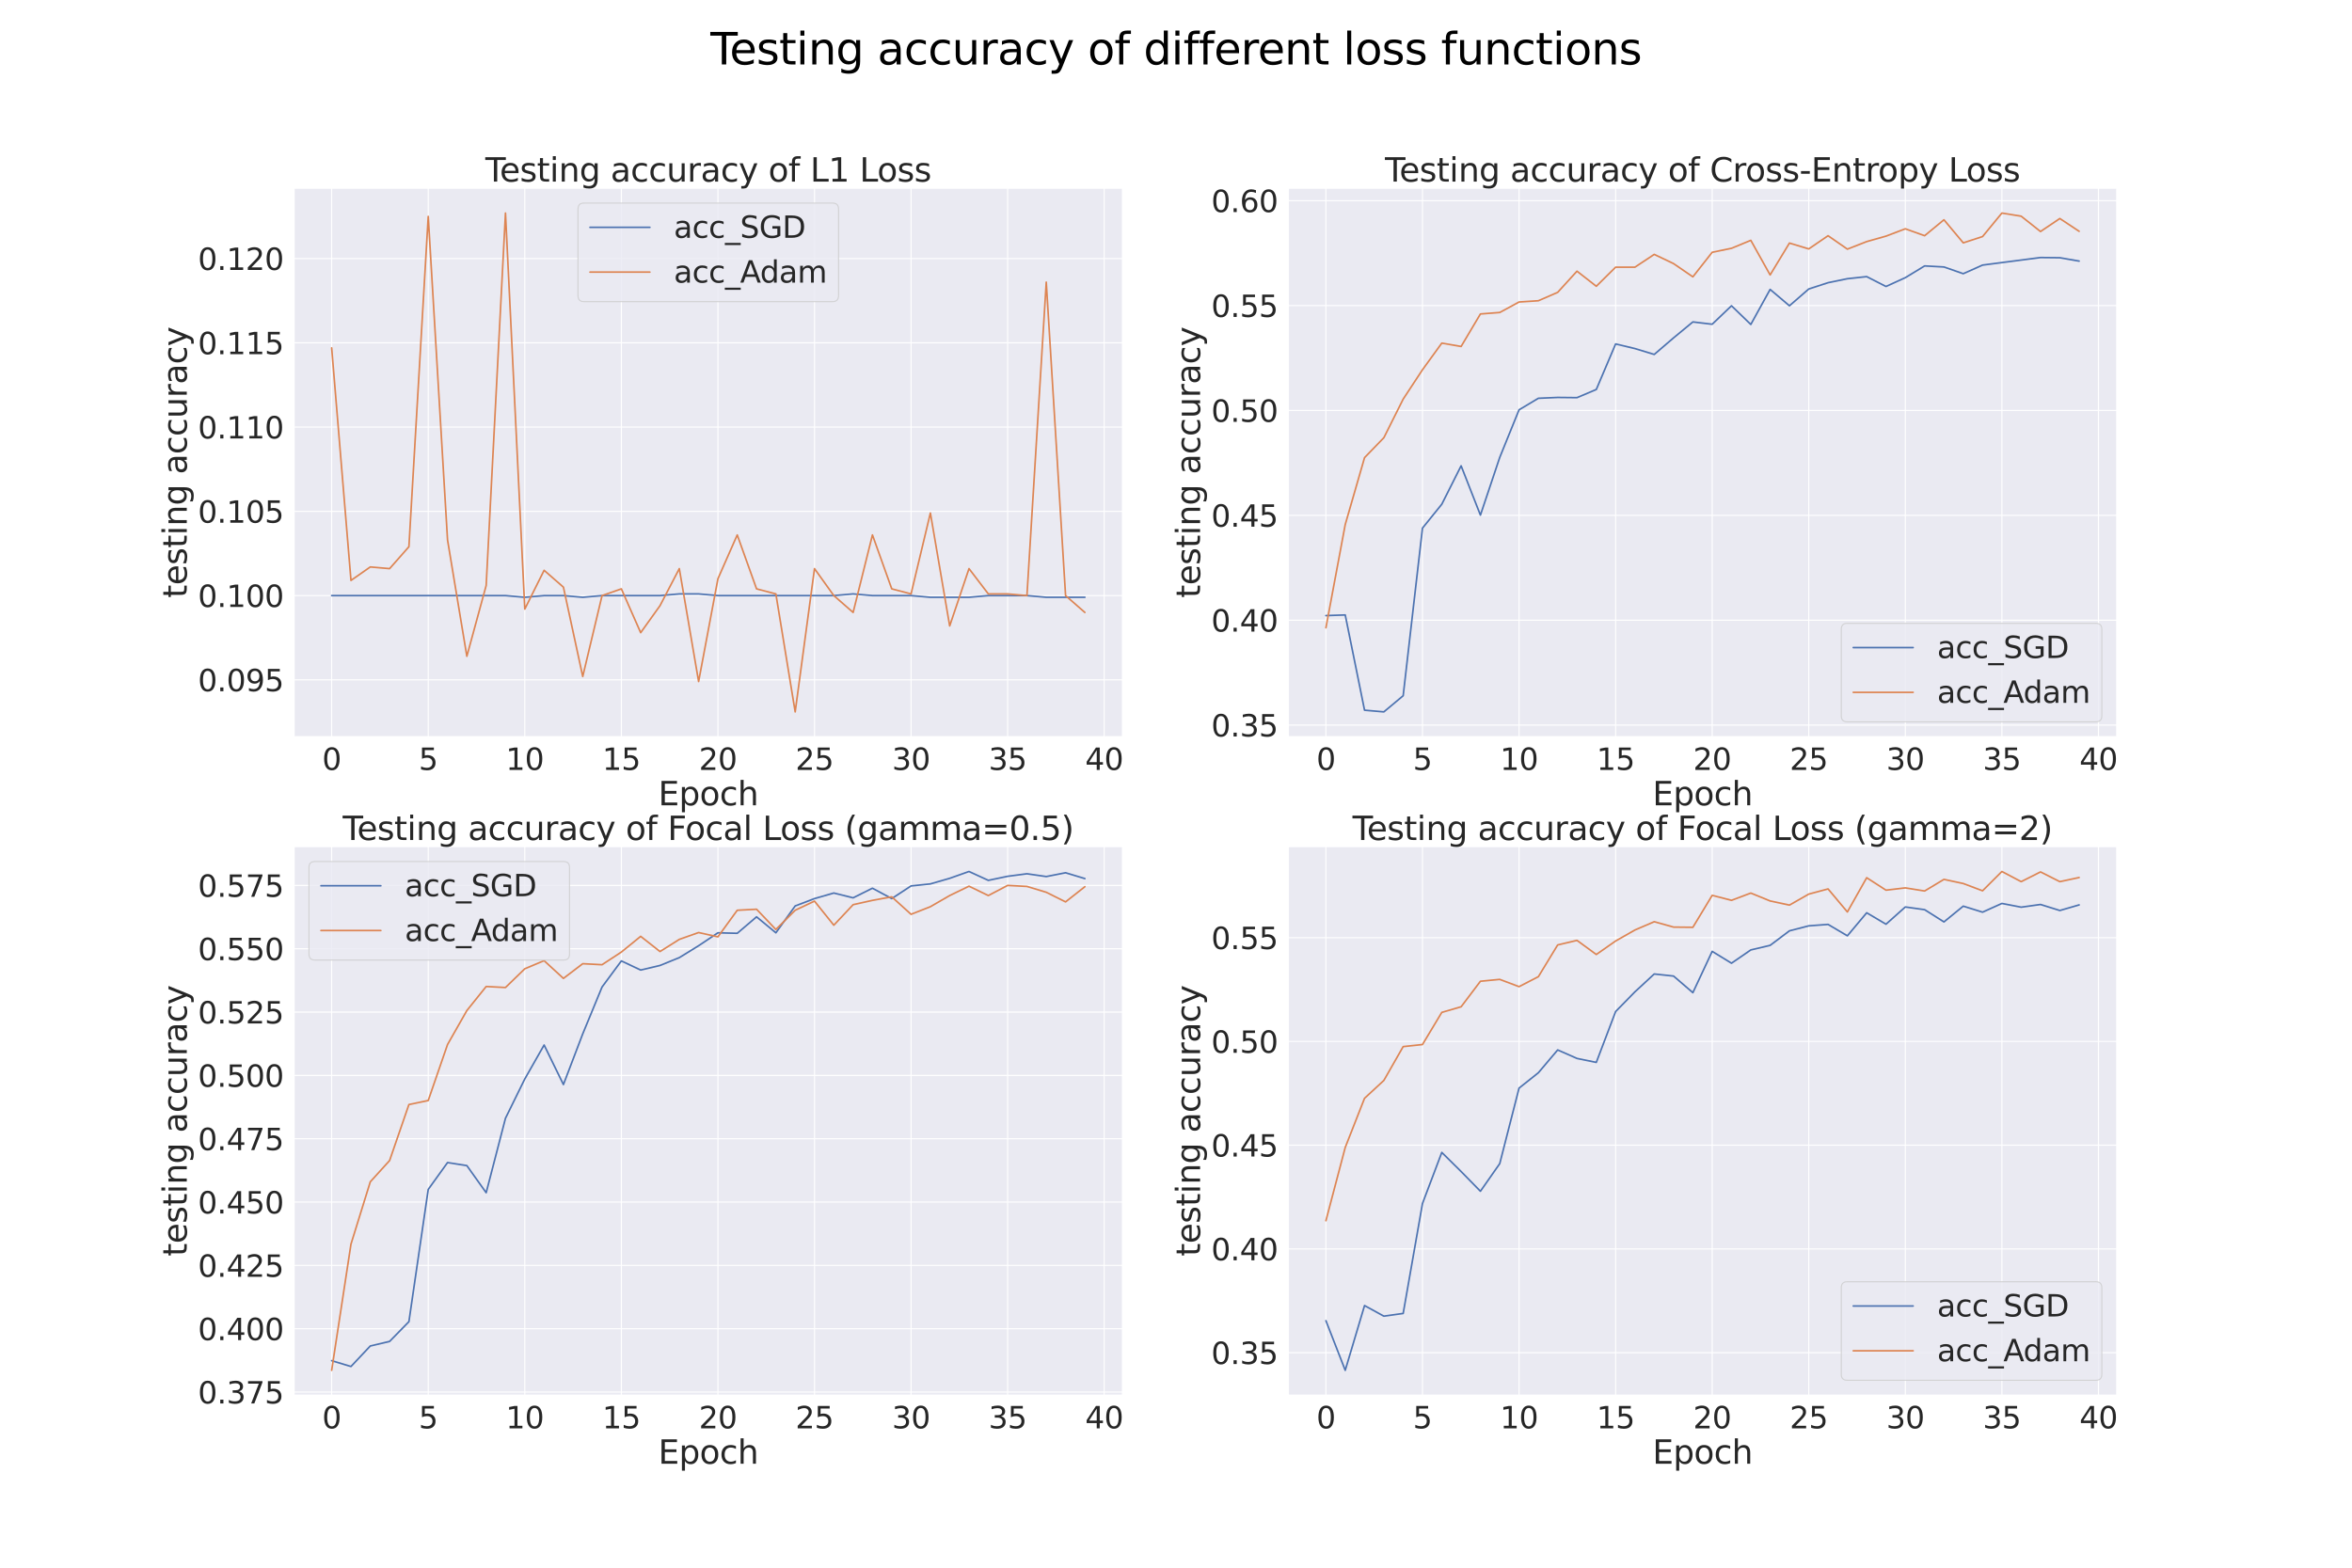 <?xml version="1.0" encoding="utf-8" standalone="no"?>
<!DOCTYPE svg PUBLIC "-//W3C//DTD SVG 1.1//EN"
  "http://www.w3.org/Graphics/SVG/1.1/DTD/svg11.dtd">
<svg xmlns:xlink="http://www.w3.org/1999/xlink" width="2160pt" height="1440pt" viewBox="0 0 2160 1440" xmlns="http://www.w3.org/2000/svg" version="1.1">
 <defs>
  <style type="text/css">*{stroke-linejoin: round; stroke-linecap: butt}</style>
 </defs>
 <g id="figure_1">
  <g id="patch_1">
   <path d="M 0 1440 
L 2160 1440 
L 2160 0 
L 0 0 
z
" style="fill: #ffffff"/>
  </g>
  <g id="axes_1">
   <g id="patch_2">
    <path d="M 270 676.8 
L 1030.909 676.8 
L 1030.909 172.8 
L 270 172.8 
z
" style="fill: #eaeaf2"/>
   </g>
   <g id="matplotlib.axis_1">
    <g id="xtick_1">
     <g id="line2d_1">
      <path d="M 304.587 676.8 
L 304.587 172.8 
" clip-path="url(#pdd0a571eea)" style="fill: none; stroke: #ffffff; stroke-linecap: round"/>
     </g>
     <g id="text_1">
      <!-- 0 -->
      <g style="fill: #262626" transform="translate(295.838 707.196) scale(0.275 -0.275)">
       <defs>
        <path id="DejaVuSans-30" d="M 2034 4250 
Q 1547 4250 1301 3770 
Q 1056 3291 1056 2328 
Q 1056 1369 1301 889 
Q 1547 409 2034 409 
Q 2525 409 2770 889 
Q 3016 1369 3016 2328 
Q 3016 3291 2770 3770 
Q 2525 4250 2034 4250 
z
M 2034 4750 
Q 2819 4750 3233 4129 
Q 3647 3509 3647 2328 
Q 3647 1150 3233 529 
Q 2819 -91 2034 -91 
Q 1250 -91 836 529 
Q 422 1150 422 2328 
Q 422 3509 836 4129 
Q 1250 4750 2034 4750 
z
" transform="scale(0.016)"/>
       </defs>
       <use xlink:href="#DejaVuSans-30"/>
      </g>
     </g>
    </g>
    <g id="xtick_2">
     <g id="line2d_2">
      <path d="M 393.271 676.8 
L 393.271 172.8 
" clip-path="url(#pdd0a571eea)" style="fill: none; stroke: #ffffff; stroke-linecap: round"/>
     </g>
     <g id="text_2">
      <!-- 5 -->
      <g style="fill: #262626" transform="translate(384.522 707.196) scale(0.275 -0.275)">
       <defs>
        <path id="DejaVuSans-35" d="M 691 4666 
L 3169 4666 
L 3169 4134 
L 1269 4134 
L 1269 2991 
Q 1406 3038 1543 3061 
Q 1681 3084 1819 3084 
Q 2600 3084 3056 2656 
Q 3513 2228 3513 1497 
Q 3513 744 3044 326 
Q 2575 -91 1722 -91 
Q 1428 -91 1123 -41 
Q 819 9 494 109 
L 494 744 
Q 775 591 1075 516 
Q 1375 441 1709 441 
Q 2250 441 2565 725 
Q 2881 1009 2881 1497 
Q 2881 1984 2565 2268 
Q 2250 2553 1709 2553 
Q 1456 2553 1204 2497 
Q 953 2441 691 2322 
L 691 4666 
z
" transform="scale(0.016)"/>
       </defs>
       <use xlink:href="#DejaVuSans-35"/>
      </g>
     </g>
    </g>
    <g id="xtick_3">
     <g id="line2d_3">
      <path d="M 481.955 676.8 
L 481.955 172.8 
" clip-path="url(#pdd0a571eea)" style="fill: none; stroke: #ffffff; stroke-linecap: round"/>
     </g>
     <g id="text_3">
      <!-- 10 -->
      <g style="fill: #262626" transform="translate(464.458 707.196) scale(0.275 -0.275)">
       <defs>
        <path id="DejaVuSans-31" d="M 794 531 
L 1825 531 
L 1825 4091 
L 703 3866 
L 703 4441 
L 1819 4666 
L 2450 4666 
L 2450 531 
L 3481 531 
L 3481 0 
L 794 0 
L 794 531 
z
" transform="scale(0.016)"/>
       </defs>
       <use xlink:href="#DejaVuSans-31"/>
       <use xlink:href="#DejaVuSans-30" x="63.623"/>
      </g>
     </g>
    </g>
    <g id="xtick_4">
     <g id="line2d_4">
      <path d="M 570.639 676.8 
L 570.639 172.8 
" clip-path="url(#pdd0a571eea)" style="fill: none; stroke: #ffffff; stroke-linecap: round"/>
     </g>
     <g id="text_4">
      <!-- 15 -->
      <g style="fill: #262626" transform="translate(553.142 707.196) scale(0.275 -0.275)">
       <use xlink:href="#DejaVuSans-31"/>
       <use xlink:href="#DejaVuSans-35" x="63.623"/>
      </g>
     </g>
    </g>
    <g id="xtick_5">
     <g id="line2d_5">
      <path d="M 659.323 676.8 
L 659.323 172.8 
" clip-path="url(#pdd0a571eea)" style="fill: none; stroke: #ffffff; stroke-linecap: round"/>
     </g>
     <g id="text_5">
      <!-- 20 -->
      <g style="fill: #262626" transform="translate(641.826 707.196) scale(0.275 -0.275)">
       <defs>
        <path id="DejaVuSans-32" d="M 1228 531 
L 3431 531 
L 3431 0 
L 469 0 
L 469 531 
Q 828 903 1448 1529 
Q 2069 2156 2228 2338 
Q 2531 2678 2651 2914 
Q 2772 3150 2772 3378 
Q 2772 3750 2511 3984 
Q 2250 4219 1831 4219 
Q 1534 4219 1204 4116 
Q 875 4013 500 3803 
L 500 4441 
Q 881 4594 1212 4672 
Q 1544 4750 1819 4750 
Q 2544 4750 2975 4387 
Q 3406 4025 3406 3419 
Q 3406 3131 3298 2873 
Q 3191 2616 2906 2266 
Q 2828 2175 2409 1742 
Q 1991 1309 1228 531 
z
" transform="scale(0.016)"/>
       </defs>
       <use xlink:href="#DejaVuSans-32"/>
       <use xlink:href="#DejaVuSans-30" x="63.623"/>
      </g>
     </g>
    </g>
    <g id="xtick_6">
     <g id="line2d_6">
      <path d="M 748.007 676.8 
L 748.007 172.8 
" clip-path="url(#pdd0a571eea)" style="fill: none; stroke: #ffffff; stroke-linecap: round"/>
     </g>
     <g id="text_6">
      <!-- 25 -->
      <g style="fill: #262626" transform="translate(730.51 707.196) scale(0.275 -0.275)">
       <use xlink:href="#DejaVuSans-32"/>
       <use xlink:href="#DejaVuSans-35" x="63.623"/>
      </g>
     </g>
    </g>
    <g id="xtick_7">
     <g id="line2d_7">
      <path d="M 836.691 676.8 
L 836.691 172.8 
" clip-path="url(#pdd0a571eea)" style="fill: none; stroke: #ffffff; stroke-linecap: round"/>
     </g>
     <g id="text_7">
      <!-- 30 -->
      <g style="fill: #262626" transform="translate(819.194 707.196) scale(0.275 -0.275)">
       <defs>
        <path id="DejaVuSans-33" d="M 2597 2516 
Q 3050 2419 3304 2112 
Q 3559 1806 3559 1356 
Q 3559 666 3084 287 
Q 2609 -91 1734 -91 
Q 1441 -91 1130 -33 
Q 819 25 488 141 
L 488 750 
Q 750 597 1062 519 
Q 1375 441 1716 441 
Q 2309 441 2620 675 
Q 2931 909 2931 1356 
Q 2931 1769 2642 2001 
Q 2353 2234 1838 2234 
L 1294 2234 
L 1294 2753 
L 1863 2753 
Q 2328 2753 2575 2939 
Q 2822 3125 2822 3475 
Q 2822 3834 2567 4026 
Q 2313 4219 1838 4219 
Q 1578 4219 1281 4162 
Q 984 4106 628 3988 
L 628 4550 
Q 988 4650 1302 4700 
Q 1616 4750 1894 4750 
Q 2613 4750 3031 4423 
Q 3450 4097 3450 3541 
Q 3450 3153 3228 2886 
Q 3006 2619 2597 2516 
z
" transform="scale(0.016)"/>
       </defs>
       <use xlink:href="#DejaVuSans-33"/>
       <use xlink:href="#DejaVuSans-30" x="63.623"/>
      </g>
     </g>
    </g>
    <g id="xtick_8">
     <g id="line2d_8">
      <path d="M 925.375 676.8 
L 925.375 172.8 
" clip-path="url(#pdd0a571eea)" style="fill: none; stroke: #ffffff; stroke-linecap: round"/>
     </g>
     <g id="text_8">
      <!-- 35 -->
      <g style="fill: #262626" transform="translate(907.878 707.196) scale(0.275 -0.275)">
       <use xlink:href="#DejaVuSans-33"/>
       <use xlink:href="#DejaVuSans-35" x="63.623"/>
      </g>
     </g>
    </g>
    <g id="xtick_9">
     <g id="line2d_9">
      <path d="M 1014.059 676.8 
L 1014.059 172.8 
" clip-path="url(#pdd0a571eea)" style="fill: none; stroke: #ffffff; stroke-linecap: round"/>
     </g>
     <g id="text_9">
      <!-- 40 -->
      <g style="fill: #262626" transform="translate(996.562 707.196) scale(0.275 -0.275)">
       <defs>
        <path id="DejaVuSans-34" d="M 2419 4116 
L 825 1625 
L 2419 1625 
L 2419 4116 
z
M 2253 4666 
L 3047 4666 
L 3047 1625 
L 3713 1625 
L 3713 1100 
L 3047 1100 
L 3047 0 
L 2419 0 
L 2419 1100 
L 313 1100 
L 313 1709 
L 2253 4666 
z
" transform="scale(0.016)"/>
       </defs>
       <use xlink:href="#DejaVuSans-34"/>
       <use xlink:href="#DejaVuSans-30" x="63.623"/>
      </g>
     </g>
    </g>
    <g id="text_10">
     <!-- Epoch -->
     <g style="fill: #262626" transform="translate(604.522 739.71) scale(0.3 -0.3)">
      <defs>
       <path id="DejaVuSans-45" d="M 628 4666 
L 3578 4666 
L 3578 4134 
L 1259 4134 
L 1259 2753 
L 3481 2753 
L 3481 2222 
L 1259 2222 
L 1259 531 
L 3634 531 
L 3634 0 
L 628 0 
L 628 4666 
z
" transform="scale(0.016)"/>
       <path id="DejaVuSans-70" d="M 1159 525 
L 1159 -1331 
L 581 -1331 
L 581 3500 
L 1159 3500 
L 1159 2969 
Q 1341 3281 1617 3432 
Q 1894 3584 2278 3584 
Q 2916 3584 3314 3078 
Q 3713 2572 3713 1747 
Q 3713 922 3314 415 
Q 2916 -91 2278 -91 
Q 1894 -91 1617 61 
Q 1341 213 1159 525 
z
M 3116 1747 
Q 3116 2381 2855 2742 
Q 2594 3103 2138 3103 
Q 1681 3103 1420 2742 
Q 1159 2381 1159 1747 
Q 1159 1113 1420 752 
Q 1681 391 2138 391 
Q 2594 391 2855 752 
Q 3116 1113 3116 1747 
z
" transform="scale(0.016)"/>
       <path id="DejaVuSans-6f" d="M 1959 3097 
Q 1497 3097 1228 2736 
Q 959 2375 959 1747 
Q 959 1119 1226 758 
Q 1494 397 1959 397 
Q 2419 397 2687 759 
Q 2956 1122 2956 1747 
Q 2956 2369 2687 2733 
Q 2419 3097 1959 3097 
z
M 1959 3584 
Q 2709 3584 3137 3096 
Q 3566 2609 3566 1747 
Q 3566 888 3137 398 
Q 2709 -91 1959 -91 
Q 1206 -91 779 398 
Q 353 888 353 1747 
Q 353 2609 779 3096 
Q 1206 3584 1959 3584 
z
" transform="scale(0.016)"/>
       <path id="DejaVuSans-63" d="M 3122 3366 
L 3122 2828 
Q 2878 2963 2633 3030 
Q 2388 3097 2138 3097 
Q 1578 3097 1268 2742 
Q 959 2388 959 1747 
Q 959 1106 1268 751 
Q 1578 397 2138 397 
Q 2388 397 2633 464 
Q 2878 531 3122 666 
L 3122 134 
Q 2881 22 2623 -34 
Q 2366 -91 2075 -91 
Q 1284 -91 818 406 
Q 353 903 353 1747 
Q 353 2603 823 3093 
Q 1294 3584 2113 3584 
Q 2378 3584 2631 3529 
Q 2884 3475 3122 3366 
z
" transform="scale(0.016)"/>
       <path id="DejaVuSans-68" d="M 3513 2113 
L 3513 0 
L 2938 0 
L 2938 2094 
Q 2938 2591 2744 2837 
Q 2550 3084 2163 3084 
Q 1697 3084 1428 2787 
Q 1159 2491 1159 1978 
L 1159 0 
L 581 0 
L 581 4863 
L 1159 4863 
L 1159 2956 
Q 1366 3272 1645 3428 
Q 1925 3584 2291 3584 
Q 2894 3584 3203 3211 
Q 3513 2838 3513 2113 
z
" transform="scale(0.016)"/>
      </defs>
      <use xlink:href="#DejaVuSans-45"/>
      <use xlink:href="#DejaVuSans-70" x="63.184"/>
      <use xlink:href="#DejaVuSans-6f" x="126.66"/>
      <use xlink:href="#DejaVuSans-63" x="187.842"/>
      <use xlink:href="#DejaVuSans-68" x="242.822"/>
     </g>
    </g>
   </g>
   <g id="matplotlib.axis_2">
    <g id="ytick_1">
     <g id="line2d_10">
      <path d="M 270 624.481 
L 1030.909 624.481 
" clip-path="url(#pdd0a571eea)" style="fill: none; stroke: #ffffff; stroke-linecap: round"/>
     </g>
     <g id="text_11">
      <!-- 0.095 -->
      <g style="fill: #262626" transform="translate(181.773 634.928) scale(0.275 -0.275)">
       <defs>
        <path id="DejaVuSans-2e" d="M 684 794 
L 1344 794 
L 1344 0 
L 684 0 
L 684 794 
z
" transform="scale(0.016)"/>
        <path id="DejaVuSans-39" d="M 703 97 
L 703 672 
Q 941 559 1184 500 
Q 1428 441 1663 441 
Q 2288 441 2617 861 
Q 2947 1281 2994 2138 
Q 2813 1869 2534 1725 
Q 2256 1581 1919 1581 
Q 1219 1581 811 2004 
Q 403 2428 403 3163 
Q 403 3881 828 4315 
Q 1253 4750 1959 4750 
Q 2769 4750 3195 4129 
Q 3622 3509 3622 2328 
Q 3622 1225 3098 567 
Q 2575 -91 1691 -91 
Q 1453 -91 1209 -44 
Q 966 3 703 97 
z
M 1959 2075 
Q 2384 2075 2632 2365 
Q 2881 2656 2881 3163 
Q 2881 3666 2632 3958 
Q 2384 4250 1959 4250 
Q 1534 4250 1286 3958 
Q 1038 3666 1038 3163 
Q 1038 2656 1286 2365 
Q 1534 2075 1959 2075 
z
" transform="scale(0.016)"/>
       </defs>
       <use xlink:href="#DejaVuSans-30"/>
       <use xlink:href="#DejaVuSans-2e" x="63.623"/>
       <use xlink:href="#DejaVuSans-30" x="95.41"/>
       <use xlink:href="#DejaVuSans-39" x="159.033"/>
       <use xlink:href="#DejaVuSans-35" x="222.656"/>
      </g>
     </g>
    </g>
    <g id="ytick_2">
     <g id="line2d_11">
      <path d="M 270 547.085 
L 1030.909 547.085 
" clip-path="url(#pdd0a571eea)" style="fill: none; stroke: #ffffff; stroke-linecap: round"/>
     </g>
     <g id="text_12">
      <!-- 0.100 -->
      <g style="fill: #262626" transform="translate(181.773 557.533) scale(0.275 -0.275)">
       <use xlink:href="#DejaVuSans-30"/>
       <use xlink:href="#DejaVuSans-2e" x="63.623"/>
       <use xlink:href="#DejaVuSans-31" x="95.41"/>
       <use xlink:href="#DejaVuSans-30" x="159.033"/>
       <use xlink:href="#DejaVuSans-30" x="222.656"/>
      </g>
     </g>
    </g>
    <g id="ytick_3">
     <g id="line2d_12">
      <path d="M 270 469.689 
L 1030.909 469.689 
" clip-path="url(#pdd0a571eea)" style="fill: none; stroke: #ffffff; stroke-linecap: round"/>
     </g>
     <g id="text_13">
      <!-- 0.105 -->
      <g style="fill: #262626" transform="translate(181.773 480.137) scale(0.275 -0.275)">
       <use xlink:href="#DejaVuSans-30"/>
       <use xlink:href="#DejaVuSans-2e" x="63.623"/>
       <use xlink:href="#DejaVuSans-31" x="95.41"/>
       <use xlink:href="#DejaVuSans-30" x="159.033"/>
       <use xlink:href="#DejaVuSans-35" x="222.656"/>
      </g>
     </g>
    </g>
    <g id="ytick_4">
     <g id="line2d_13">
      <path d="M 270 392.294 
L 1030.909 392.294 
" clip-path="url(#pdd0a571eea)" style="fill: none; stroke: #ffffff; stroke-linecap: round"/>
     </g>
     <g id="text_14">
      <!-- 0.110 -->
      <g style="fill: #262626" transform="translate(181.773 402.742) scale(0.275 -0.275)">
       <use xlink:href="#DejaVuSans-30"/>
       <use xlink:href="#DejaVuSans-2e" x="63.623"/>
       <use xlink:href="#DejaVuSans-31" x="95.41"/>
       <use xlink:href="#DejaVuSans-31" x="159.033"/>
       <use xlink:href="#DejaVuSans-30" x="222.656"/>
      </g>
     </g>
    </g>
    <g id="ytick_5">
     <g id="line2d_14">
      <path d="M 270 314.898 
L 1030.909 314.898 
" clip-path="url(#pdd0a571eea)" style="fill: none; stroke: #ffffff; stroke-linecap: round"/>
     </g>
     <g id="text_15">
      <!-- 0.115 -->
      <g style="fill: #262626" transform="translate(181.773 325.346) scale(0.275 -0.275)">
       <use xlink:href="#DejaVuSans-30"/>
       <use xlink:href="#DejaVuSans-2e" x="63.623"/>
       <use xlink:href="#DejaVuSans-31" x="95.41"/>
       <use xlink:href="#DejaVuSans-31" x="159.033"/>
       <use xlink:href="#DejaVuSans-35" x="222.656"/>
      </g>
     </g>
    </g>
    <g id="ytick_6">
     <g id="line2d_15">
      <path d="M 270 237.503 
L 1030.909 237.503 
" clip-path="url(#pdd0a571eea)" style="fill: none; stroke: #ffffff; stroke-linecap: round"/>
     </g>
     <g id="text_16">
      <!-- 0.120 -->
      <g style="fill: #262626" transform="translate(181.773 247.951) scale(0.275 -0.275)">
       <use xlink:href="#DejaVuSans-30"/>
       <use xlink:href="#DejaVuSans-2e" x="63.623"/>
       <use xlink:href="#DejaVuSans-31" x="95.41"/>
       <use xlink:href="#DejaVuSans-32" x="159.033"/>
       <use xlink:href="#DejaVuSans-30" x="222.656"/>
      </g>
     </g>
    </g>
    <g id="text_17">
     <!-- testing accuracy -->
     <g style="fill: #262626" transform="translate(171.534 549.246) rotate(-90) scale(0.3 -0.3)">
      <defs>
       <path id="DejaVuSans-74" d="M 1172 4494 
L 1172 3500 
L 2356 3500 
L 2356 3053 
L 1172 3053 
L 1172 1153 
Q 1172 725 1289 603 
Q 1406 481 1766 481 
L 2356 481 
L 2356 0 
L 1766 0 
Q 1100 0 847 248 
Q 594 497 594 1153 
L 594 3053 
L 172 3053 
L 172 3500 
L 594 3500 
L 594 4494 
L 1172 4494 
z
" transform="scale(0.016)"/>
       <path id="DejaVuSans-65" d="M 3597 1894 
L 3597 1613 
L 953 1613 
Q 991 1019 1311 708 
Q 1631 397 2203 397 
Q 2534 397 2845 478 
Q 3156 559 3463 722 
L 3463 178 
Q 3153 47 2828 -22 
Q 2503 -91 2169 -91 
Q 1331 -91 842 396 
Q 353 884 353 1716 
Q 353 2575 817 3079 
Q 1281 3584 2069 3584 
Q 2775 3584 3186 3129 
Q 3597 2675 3597 1894 
z
M 3022 2063 
Q 3016 2534 2758 2815 
Q 2500 3097 2075 3097 
Q 1594 3097 1305 2825 
Q 1016 2553 972 2059 
L 3022 2063 
z
" transform="scale(0.016)"/>
       <path id="DejaVuSans-73" d="M 2834 3397 
L 2834 2853 
Q 2591 2978 2328 3040 
Q 2066 3103 1784 3103 
Q 1356 3103 1142 2972 
Q 928 2841 928 2578 
Q 928 2378 1081 2264 
Q 1234 2150 1697 2047 
L 1894 2003 
Q 2506 1872 2764 1633 
Q 3022 1394 3022 966 
Q 3022 478 2636 193 
Q 2250 -91 1575 -91 
Q 1294 -91 989 -36 
Q 684 19 347 128 
L 347 722 
Q 666 556 975 473 
Q 1284 391 1588 391 
Q 1994 391 2212 530 
Q 2431 669 2431 922 
Q 2431 1156 2273 1281 
Q 2116 1406 1581 1522 
L 1381 1569 
Q 847 1681 609 1914 
Q 372 2147 372 2553 
Q 372 3047 722 3315 
Q 1072 3584 1716 3584 
Q 2034 3584 2315 3537 
Q 2597 3491 2834 3397 
z
" transform="scale(0.016)"/>
       <path id="DejaVuSans-69" d="M 603 3500 
L 1178 3500 
L 1178 0 
L 603 0 
L 603 3500 
z
M 603 4863 
L 1178 4863 
L 1178 4134 
L 603 4134 
L 603 4863 
z
" transform="scale(0.016)"/>
       <path id="DejaVuSans-6e" d="M 3513 2113 
L 3513 0 
L 2938 0 
L 2938 2094 
Q 2938 2591 2744 2837 
Q 2550 3084 2163 3084 
Q 1697 3084 1428 2787 
Q 1159 2491 1159 1978 
L 1159 0 
L 581 0 
L 581 3500 
L 1159 3500 
L 1159 2956 
Q 1366 3272 1645 3428 
Q 1925 3584 2291 3584 
Q 2894 3584 3203 3211 
Q 3513 2838 3513 2113 
z
" transform="scale(0.016)"/>
       <path id="DejaVuSans-67" d="M 2906 1791 
Q 2906 2416 2648 2759 
Q 2391 3103 1925 3103 
Q 1463 3103 1205 2759 
Q 947 2416 947 1791 
Q 947 1169 1205 825 
Q 1463 481 1925 481 
Q 2391 481 2648 825 
Q 2906 1169 2906 1791 
z
M 3481 434 
Q 3481 -459 3084 -895 
Q 2688 -1331 1869 -1331 
Q 1566 -1331 1297 -1286 
Q 1028 -1241 775 -1147 
L 775 -588 
Q 1028 -725 1275 -790 
Q 1522 -856 1778 -856 
Q 2344 -856 2625 -561 
Q 2906 -266 2906 331 
L 2906 616 
Q 2728 306 2450 153 
Q 2172 0 1784 0 
Q 1141 0 747 490 
Q 353 981 353 1791 
Q 353 2603 747 3093 
Q 1141 3584 1784 3584 
Q 2172 3584 2450 3431 
Q 2728 3278 2906 2969 
L 2906 3500 
L 3481 3500 
L 3481 434 
z
" transform="scale(0.016)"/>
       <path id="DejaVuSans-20" transform="scale(0.016)"/>
       <path id="DejaVuSans-61" d="M 2194 1759 
Q 1497 1759 1228 1600 
Q 959 1441 959 1056 
Q 959 750 1161 570 
Q 1363 391 1709 391 
Q 2188 391 2477 730 
Q 2766 1069 2766 1631 
L 2766 1759 
L 2194 1759 
z
M 3341 1997 
L 3341 0 
L 2766 0 
L 2766 531 
Q 2569 213 2275 61 
Q 1981 -91 1556 -91 
Q 1019 -91 701 211 
Q 384 513 384 1019 
Q 384 1609 779 1909 
Q 1175 2209 1959 2209 
L 2766 2209 
L 2766 2266 
Q 2766 2663 2505 2880 
Q 2244 3097 1772 3097 
Q 1472 3097 1187 3025 
Q 903 2953 641 2809 
L 641 3341 
Q 956 3463 1253 3523 
Q 1550 3584 1831 3584 
Q 2591 3584 2966 3190 
Q 3341 2797 3341 1997 
z
" transform="scale(0.016)"/>
       <path id="DejaVuSans-75" d="M 544 1381 
L 544 3500 
L 1119 3500 
L 1119 1403 
Q 1119 906 1312 657 
Q 1506 409 1894 409 
Q 2359 409 2629 706 
Q 2900 1003 2900 1516 
L 2900 3500 
L 3475 3500 
L 3475 0 
L 2900 0 
L 2900 538 
Q 2691 219 2414 64 
Q 2138 -91 1772 -91 
Q 1169 -91 856 284 
Q 544 659 544 1381 
z
M 1991 3584 
L 1991 3584 
z
" transform="scale(0.016)"/>
       <path id="DejaVuSans-72" d="M 2631 2963 
Q 2534 3019 2420 3045 
Q 2306 3072 2169 3072 
Q 1681 3072 1420 2755 
Q 1159 2438 1159 1844 
L 1159 0 
L 581 0 
L 581 3500 
L 1159 3500 
L 1159 2956 
Q 1341 3275 1631 3429 
Q 1922 3584 2338 3584 
Q 2397 3584 2469 3576 
Q 2541 3569 2628 3553 
L 2631 2963 
z
" transform="scale(0.016)"/>
       <path id="DejaVuSans-79" d="M 2059 -325 
Q 1816 -950 1584 -1140 
Q 1353 -1331 966 -1331 
L 506 -1331 
L 506 -850 
L 844 -850 
Q 1081 -850 1212 -737 
Q 1344 -625 1503 -206 
L 1606 56 
L 191 3500 
L 800 3500 
L 1894 763 
L 2988 3500 
L 3597 3500 
L 2059 -325 
z
" transform="scale(0.016)"/>
      </defs>
      <use xlink:href="#DejaVuSans-74"/>
      <use xlink:href="#DejaVuSans-65" x="39.209"/>
      <use xlink:href="#DejaVuSans-73" x="100.732"/>
      <use xlink:href="#DejaVuSans-74" x="152.832"/>
      <use xlink:href="#DejaVuSans-69" x="192.041"/>
      <use xlink:href="#DejaVuSans-6e" x="219.824"/>
      <use xlink:href="#DejaVuSans-67" x="283.203"/>
      <use xlink:href="#DejaVuSans-20" x="346.68"/>
      <use xlink:href="#DejaVuSans-61" x="378.467"/>
      <use xlink:href="#DejaVuSans-63" x="439.746"/>
      <use xlink:href="#DejaVuSans-63" x="494.727"/>
      <use xlink:href="#DejaVuSans-75" x="549.707"/>
      <use xlink:href="#DejaVuSans-72" x="613.086"/>
      <use xlink:href="#DejaVuSans-61" x="654.199"/>
      <use xlink:href="#DejaVuSans-63" x="715.479"/>
      <use xlink:href="#DejaVuSans-79" x="770.459"/>
     </g>
    </g>
   </g>
   <g id="PolyCollection_1"/>
   <g id="PolyCollection_2"/>
   <g id="line2d_16">
    <path d="M 304.587 547.085 
L 322.324 547.085 
L 340.06 547.085 
L 357.797 547.085 
L 375.534 547.085 
L 393.271 547.085 
L 411.008 547.085 
L 428.744 547.085 
L 446.481 547.085 
L 464.218 547.085 
L 481.955 548.633 
L 499.692 547.085 
L 517.428 547.085 
L 535.165 548.633 
L 552.902 547.085 
L 570.639 547.085 
L 588.376 547.085 
L 606.113 547.085 
L 623.849 545.537 
L 641.586 545.537 
L 659.323 547.085 
L 677.06 547.085 
L 694.797 547.085 
L 712.533 547.085 
L 730.27 547.085 
L 748.007 547.085 
L 765.744 547.085 
L 783.481 545.537 
L 801.217 547.085 
L 818.954 547.085 
L 836.691 547.085 
L 854.428 548.633 
L 872.165 548.633 
L 889.901 548.633 
L 907.638 547.085 
L 925.375 547.085 
L 943.112 547.085 
L 960.849 548.633 
L 978.586 548.633 
L 996.322 548.633 
" clip-path="url(#pdd0a571eea)" style="fill: none; stroke: #4c72b0; stroke-width: 1.5; stroke-linecap: round"/>
   </g>
   <g id="line2d_17">
    <path d="M 304.587 319.542 
L 322.324 533.154 
L 340.06 520.771 
L 357.797 522.318 
L 375.534 502.196 
L 393.271 198.805 
L 411.008 496.004 
L 428.744 602.81 
L 446.481 537.798 
L 464.218 195.709 
L 481.955 559.468 
L 499.692 523.866 
L 517.428 539.345 
L 535.165 621.385 
L 552.902 547.085 
L 570.639 540.893 
L 588.376 581.139 
L 606.113 556.372 
L 623.849 522.318 
L 641.586 626.029 
L 659.323 531.606 
L 677.06 491.36 
L 694.797 540.893 
L 712.533 545.537 
L 730.27 653.891 
L 748.007 522.318 
L 765.744 547.085 
L 783.481 562.564 
L 801.217 491.36 
L 818.954 540.893 
L 836.691 545.537 
L 854.428 471.237 
L 872.165 574.947 
L 889.901 522.318 
L 907.638 545.537 
L 925.375 545.537 
L 943.112 547.085 
L 960.849 259.173 
L 978.586 547.085 
L 996.322 562.564 
" clip-path="url(#pdd0a571eea)" style="fill: none; stroke: #dd8452; stroke-width: 1.5; stroke-linecap: round"/>
   </g>
   <g id="patch_3">
    <path d="M 270 676.8 
L 270 172.8 
" style="fill: none; stroke: #ffffff; stroke-width: 1.25; stroke-linejoin: miter; stroke-linecap: square"/>
   </g>
   <g id="patch_4">
    <path d="M 1030.909 676.8 
L 1030.909 172.8 
" style="fill: none; stroke: #ffffff; stroke-width: 1.25; stroke-linejoin: miter; stroke-linecap: square"/>
   </g>
   <g id="patch_5">
    <path d="M 270 676.8 
L 1030.909 676.8 
" style="fill: none; stroke: #ffffff; stroke-width: 1.25; stroke-linejoin: miter; stroke-linecap: square"/>
   </g>
   <g id="patch_6">
    <path d="M 270 172.8 
L 1030.909 172.8 
" style="fill: none; stroke: #ffffff; stroke-width: 1.25; stroke-linejoin: miter; stroke-linecap: square"/>
   </g>
   <g id="text_18">
    <!-- Testing accuracy of L1 Loss -->
    <g style="fill: #262626" transform="translate(445.714 166.8) scale(0.3 -0.3)">
     <defs>
      <path id="DejaVuSans-54" d="M -19 4666 
L 3928 4666 
L 3928 4134 
L 2272 4134 
L 2272 0 
L 1638 0 
L 1638 4134 
L -19 4134 
L -19 4666 
z
" transform="scale(0.016)"/>
      <path id="DejaVuSans-66" d="M 2375 4863 
L 2375 4384 
L 1825 4384 
Q 1516 4384 1395 4259 
Q 1275 4134 1275 3809 
L 1275 3500 
L 2222 3500 
L 2222 3053 
L 1275 3053 
L 1275 0 
L 697 0 
L 697 3053 
L 147 3053 
L 147 3500 
L 697 3500 
L 697 3744 
Q 697 4328 969 4595 
Q 1241 4863 1831 4863 
L 2375 4863 
z
" transform="scale(0.016)"/>
      <path id="DejaVuSans-4c" d="M 628 4666 
L 1259 4666 
L 1259 531 
L 3531 531 
L 3531 0 
L 628 0 
L 628 4666 
z
" transform="scale(0.016)"/>
     </defs>
     <use xlink:href="#DejaVuSans-54"/>
     <use xlink:href="#DejaVuSans-65" x="44.084"/>
     <use xlink:href="#DejaVuSans-73" x="105.607"/>
     <use xlink:href="#DejaVuSans-74" x="157.707"/>
     <use xlink:href="#DejaVuSans-69" x="196.916"/>
     <use xlink:href="#DejaVuSans-6e" x="224.699"/>
     <use xlink:href="#DejaVuSans-67" x="288.078"/>
     <use xlink:href="#DejaVuSans-20" x="351.555"/>
     <use xlink:href="#DejaVuSans-61" x="383.342"/>
     <use xlink:href="#DejaVuSans-63" x="444.621"/>
     <use xlink:href="#DejaVuSans-63" x="499.602"/>
     <use xlink:href="#DejaVuSans-75" x="554.582"/>
     <use xlink:href="#DejaVuSans-72" x="617.961"/>
     <use xlink:href="#DejaVuSans-61" x="659.074"/>
     <use xlink:href="#DejaVuSans-63" x="720.354"/>
     <use xlink:href="#DejaVuSans-79" x="775.334"/>
     <use xlink:href="#DejaVuSans-20" x="834.514"/>
     <use xlink:href="#DejaVuSans-6f" x="866.301"/>
     <use xlink:href="#DejaVuSans-66" x="927.482"/>
     <use xlink:href="#DejaVuSans-20" x="962.688"/>
     <use xlink:href="#DejaVuSans-4c" x="994.475"/>
     <use xlink:href="#DejaVuSans-31" x="1050.188"/>
     <use xlink:href="#DejaVuSans-20" x="1113.811"/>
     <use xlink:href="#DejaVuSans-4c" x="1145.598"/>
     <use xlink:href="#DejaVuSans-6f" x="1199.561"/>
     <use xlink:href="#DejaVuSans-73" x="1260.742"/>
     <use xlink:href="#DejaVuSans-73" x="1312.842"/>
    </g>
   </g>
   <g id="legend_1">
    <g id="patch_7">
     <path d="M 536.319 277.059 
L 764.59 277.059 
Q 770.09 277.059 770.09 271.559 
L 770.09 192.05 
Q 770.09 186.55 764.59 186.55 
L 536.319 186.55 
Q 530.819 186.55 530.819 192.05 
L 530.819 271.559 
Q 530.819 277.059 536.319 277.059 
z
" style="fill: #eaeaf2; opacity: 0.8; stroke: #cccccc; stroke-linejoin: miter"/>
    </g>
    <g id="line2d_18">
     <path d="M 541.819 208.821 
L 569.319 208.821 
L 596.819 208.821 
" style="fill: none; stroke: #4c72b0; stroke-width: 1.5; stroke-linecap: round"/>
    </g>
    <g id="text_19">
     <!-- acc_SGD -->
     <g style="fill: #262626" transform="translate(618.819 218.446) scale(0.275 -0.275)">
      <defs>
       <path id="DejaVuSans-5f" d="M 3263 -1063 
L 3263 -1509 
L -63 -1509 
L -63 -1063 
L 3263 -1063 
z
" transform="scale(0.016)"/>
       <path id="DejaVuSans-53" d="M 3425 4513 
L 3425 3897 
Q 3066 4069 2747 4153 
Q 2428 4238 2131 4238 
Q 1616 4238 1336 4038 
Q 1056 3838 1056 3469 
Q 1056 3159 1242 3001 
Q 1428 2844 1947 2747 
L 2328 2669 
Q 3034 2534 3370 2195 
Q 3706 1856 3706 1288 
Q 3706 609 3251 259 
Q 2797 -91 1919 -91 
Q 1588 -91 1214 -16 
Q 841 59 441 206 
L 441 856 
Q 825 641 1194 531 
Q 1563 422 1919 422 
Q 2459 422 2753 634 
Q 3047 847 3047 1241 
Q 3047 1584 2836 1778 
Q 2625 1972 2144 2069 
L 1759 2144 
Q 1053 2284 737 2584 
Q 422 2884 422 3419 
Q 422 4038 858 4394 
Q 1294 4750 2059 4750 
Q 2388 4750 2728 4690 
Q 3069 4631 3425 4513 
z
" transform="scale(0.016)"/>
       <path id="DejaVuSans-47" d="M 3809 666 
L 3809 1919 
L 2778 1919 
L 2778 2438 
L 4434 2438 
L 4434 434 
Q 4069 175 3628 42 
Q 3188 -91 2688 -91 
Q 1594 -91 976 548 
Q 359 1188 359 2328 
Q 359 3472 976 4111 
Q 1594 4750 2688 4750 
Q 3144 4750 3555 4637 
Q 3966 4525 4313 4306 
L 4313 3634 
Q 3963 3931 3569 4081 
Q 3175 4231 2741 4231 
Q 1884 4231 1454 3753 
Q 1025 3275 1025 2328 
Q 1025 1384 1454 906 
Q 1884 428 2741 428 
Q 3075 428 3337 486 
Q 3600 544 3809 666 
z
" transform="scale(0.016)"/>
       <path id="DejaVuSans-44" d="M 1259 4147 
L 1259 519 
L 2022 519 
Q 2988 519 3436 956 
Q 3884 1394 3884 2338 
Q 3884 3275 3436 3711 
Q 2988 4147 2022 4147 
L 1259 4147 
z
M 628 4666 
L 1925 4666 
Q 3281 4666 3915 4102 
Q 4550 3538 4550 2338 
Q 4550 1131 3912 565 
Q 3275 0 1925 0 
L 628 0 
L 628 4666 
z
" transform="scale(0.016)"/>
      </defs>
      <use xlink:href="#DejaVuSans-61"/>
      <use xlink:href="#DejaVuSans-63" x="61.279"/>
      <use xlink:href="#DejaVuSans-63" x="116.26"/>
      <use xlink:href="#DejaVuSans-5f" x="171.24"/>
      <use xlink:href="#DejaVuSans-53" x="221.24"/>
      <use xlink:href="#DejaVuSans-47" x="284.717"/>
      <use xlink:href="#DejaVuSans-44" x="362.207"/>
     </g>
    </g>
    <g id="line2d_19">
     <path d="M 541.819 249.95 
L 569.319 249.95 
L 596.819 249.95 
" style="fill: none; stroke: #dd8452; stroke-width: 1.5; stroke-linecap: round"/>
    </g>
    <g id="text_20">
     <!-- acc_Adam -->
     <g style="fill: #262626" transform="translate(618.819 259.575) scale(0.275 -0.275)">
      <defs>
       <path id="DejaVuSans-41" d="M 2188 4044 
L 1331 1722 
L 3047 1722 
L 2188 4044 
z
M 1831 4666 
L 2547 4666 
L 4325 0 
L 3669 0 
L 3244 1197 
L 1141 1197 
L 716 0 
L 50 0 
L 1831 4666 
z
" transform="scale(0.016)"/>
       <path id="DejaVuSans-64" d="M 2906 2969 
L 2906 4863 
L 3481 4863 
L 3481 0 
L 2906 0 
L 2906 525 
Q 2725 213 2448 61 
Q 2172 -91 1784 -91 
Q 1150 -91 751 415 
Q 353 922 353 1747 
Q 353 2572 751 3078 
Q 1150 3584 1784 3584 
Q 2172 3584 2448 3432 
Q 2725 3281 2906 2969 
z
M 947 1747 
Q 947 1113 1208 752 
Q 1469 391 1925 391 
Q 2381 391 2643 752 
Q 2906 1113 2906 1747 
Q 2906 2381 2643 2742 
Q 2381 3103 1925 3103 
Q 1469 3103 1208 2742 
Q 947 2381 947 1747 
z
" transform="scale(0.016)"/>
       <path id="DejaVuSans-6d" d="M 3328 2828 
Q 3544 3216 3844 3400 
Q 4144 3584 4550 3584 
Q 5097 3584 5394 3201 
Q 5691 2819 5691 2113 
L 5691 0 
L 5113 0 
L 5113 2094 
Q 5113 2597 4934 2840 
Q 4756 3084 4391 3084 
Q 3944 3084 3684 2787 
Q 3425 2491 3425 1978 
L 3425 0 
L 2847 0 
L 2847 2094 
Q 2847 2600 2669 2842 
Q 2491 3084 2119 3084 
Q 1678 3084 1418 2786 
Q 1159 2488 1159 1978 
L 1159 0 
L 581 0 
L 581 3500 
L 1159 3500 
L 1159 2956 
Q 1356 3278 1631 3431 
Q 1906 3584 2284 3584 
Q 2666 3584 2933 3390 
Q 3200 3197 3328 2828 
z
" transform="scale(0.016)"/>
      </defs>
      <use xlink:href="#DejaVuSans-61"/>
      <use xlink:href="#DejaVuSans-63" x="61.279"/>
      <use xlink:href="#DejaVuSans-63" x="116.26"/>
      <use xlink:href="#DejaVuSans-5f" x="171.24"/>
      <use xlink:href="#DejaVuSans-41" x="221.24"/>
      <use xlink:href="#DejaVuSans-64" x="287.898"/>
      <use xlink:href="#DejaVuSans-61" x="351.375"/>
      <use xlink:href="#DejaVuSans-6d" x="412.654"/>
     </g>
    </g>
   </g>
  </g>
  <g id="axes_2">
   <g id="patch_8">
    <path d="M 1183.091 676.8 
L 1944 676.8 
L 1944 172.8 
L 1183.091 172.8 
z
" style="fill: #eaeaf2"/>
   </g>
   <g id="matplotlib.axis_3">
    <g id="xtick_10">
     <g id="line2d_20">
      <path d="M 1217.678 676.8 
L 1217.678 172.8 
" clip-path="url(#peaf389367d)" style="fill: none; stroke: #ffffff; stroke-linecap: round"/>
     </g>
     <g id="text_21">
      <!-- 0 -->
      <g style="fill: #262626" transform="translate(1208.929 707.196) scale(0.275 -0.275)">
       <use xlink:href="#DejaVuSans-30"/>
      </g>
     </g>
    </g>
    <g id="xtick_11">
     <g id="line2d_21">
      <path d="M 1306.362 676.8 
L 1306.362 172.8 
" clip-path="url(#peaf389367d)" style="fill: none; stroke: #ffffff; stroke-linecap: round"/>
     </g>
     <g id="text_22">
      <!-- 5 -->
      <g style="fill: #262626" transform="translate(1297.613 707.196) scale(0.275 -0.275)">
       <use xlink:href="#DejaVuSans-35"/>
      </g>
     </g>
    </g>
    <g id="xtick_12">
     <g id="line2d_22">
      <path d="M 1395.046 676.8 
L 1395.046 172.8 
" clip-path="url(#peaf389367d)" style="fill: none; stroke: #ffffff; stroke-linecap: round"/>
     </g>
     <g id="text_23">
      <!-- 10 -->
      <g style="fill: #262626" transform="translate(1377.549 707.196) scale(0.275 -0.275)">
       <use xlink:href="#DejaVuSans-31"/>
       <use xlink:href="#DejaVuSans-30" x="63.623"/>
      </g>
     </g>
    </g>
    <g id="xtick_13">
     <g id="line2d_23">
      <path d="M 1483.73 676.8 
L 1483.73 172.8 
" clip-path="url(#peaf389367d)" style="fill: none; stroke: #ffffff; stroke-linecap: round"/>
     </g>
     <g id="text_24">
      <!-- 15 -->
      <g style="fill: #262626" transform="translate(1466.233 707.196) scale(0.275 -0.275)">
       <use xlink:href="#DejaVuSans-31"/>
       <use xlink:href="#DejaVuSans-35" x="63.623"/>
      </g>
     </g>
    </g>
    <g id="xtick_14">
     <g id="line2d_24">
      <path d="M 1572.414 676.8 
L 1572.414 172.8 
" clip-path="url(#peaf389367d)" style="fill: none; stroke: #ffffff; stroke-linecap: round"/>
     </g>
     <g id="text_25">
      <!-- 20 -->
      <g style="fill: #262626" transform="translate(1554.917 707.196) scale(0.275 -0.275)">
       <use xlink:href="#DejaVuSans-32"/>
       <use xlink:href="#DejaVuSans-30" x="63.623"/>
      </g>
     </g>
    </g>
    <g id="xtick_15">
     <g id="line2d_25">
      <path d="M 1661.098 676.8 
L 1661.098 172.8 
" clip-path="url(#peaf389367d)" style="fill: none; stroke: #ffffff; stroke-linecap: round"/>
     </g>
     <g id="text_26">
      <!-- 25 -->
      <g style="fill: #262626" transform="translate(1643.601 707.196) scale(0.275 -0.275)">
       <use xlink:href="#DejaVuSans-32"/>
       <use xlink:href="#DejaVuSans-35" x="63.623"/>
      </g>
     </g>
    </g>
    <g id="xtick_16">
     <g id="line2d_26">
      <path d="M 1749.782 676.8 
L 1749.782 172.8 
" clip-path="url(#peaf389367d)" style="fill: none; stroke: #ffffff; stroke-linecap: round"/>
     </g>
     <g id="text_27">
      <!-- 30 -->
      <g style="fill: #262626" transform="translate(1732.285 707.196) scale(0.275 -0.275)">
       <use xlink:href="#DejaVuSans-33"/>
       <use xlink:href="#DejaVuSans-30" x="63.623"/>
      </g>
     </g>
    </g>
    <g id="xtick_17">
     <g id="line2d_27">
      <path d="M 1838.466 676.8 
L 1838.466 172.8 
" clip-path="url(#peaf389367d)" style="fill: none; stroke: #ffffff; stroke-linecap: round"/>
     </g>
     <g id="text_28">
      <!-- 35 -->
      <g style="fill: #262626" transform="translate(1820.969 707.196) scale(0.275 -0.275)">
       <use xlink:href="#DejaVuSans-33"/>
       <use xlink:href="#DejaVuSans-35" x="63.623"/>
      </g>
     </g>
    </g>
    <g id="xtick_18">
     <g id="line2d_28">
      <path d="M 1927.15 676.8 
L 1927.15 172.8 
" clip-path="url(#peaf389367d)" style="fill: none; stroke: #ffffff; stroke-linecap: round"/>
     </g>
     <g id="text_29">
      <!-- 40 -->
      <g style="fill: #262626" transform="translate(1909.653 707.196) scale(0.275 -0.275)">
       <use xlink:href="#DejaVuSans-34"/>
       <use xlink:href="#DejaVuSans-30" x="63.623"/>
      </g>
     </g>
    </g>
    <g id="text_30">
     <!-- Epoch -->
     <g style="fill: #262626" transform="translate(1517.613 739.71) scale(0.3 -0.3)">
      <use xlink:href="#DejaVuSans-45"/>
      <use xlink:href="#DejaVuSans-70" x="63.184"/>
      <use xlink:href="#DejaVuSans-6f" x="126.66"/>
      <use xlink:href="#DejaVuSans-63" x="187.842"/>
      <use xlink:href="#DejaVuSans-68" x="242.822"/>
     </g>
    </g>
   </g>
   <g id="matplotlib.axis_4">
    <g id="ytick_7">
     <g id="line2d_29">
      <path d="M 1183.091 666.029 
L 1944 666.029 
" clip-path="url(#peaf389367d)" style="fill: none; stroke: #ffffff; stroke-linecap: round"/>
     </g>
     <g id="text_31">
      <!-- 0.35 -->
      <g style="fill: #262626" transform="translate(1112.36 676.477) scale(0.275 -0.275)">
       <use xlink:href="#DejaVuSans-30"/>
       <use xlink:href="#DejaVuSans-2e" x="63.623"/>
       <use xlink:href="#DejaVuSans-33" x="95.41"/>
       <use xlink:href="#DejaVuSans-35" x="159.033"/>
      </g>
     </g>
    </g>
    <g id="ytick_8">
     <g id="line2d_30">
      <path d="M 1183.091 569.692 
L 1944 569.692 
" clip-path="url(#peaf389367d)" style="fill: none; stroke: #ffffff; stroke-linecap: round"/>
     </g>
     <g id="text_32">
      <!-- 0.40 -->
      <g style="fill: #262626" transform="translate(1112.36 580.14) scale(0.275 -0.275)">
       <use xlink:href="#DejaVuSans-30"/>
       <use xlink:href="#DejaVuSans-2e" x="63.623"/>
       <use xlink:href="#DejaVuSans-34" x="95.41"/>
       <use xlink:href="#DejaVuSans-30" x="159.033"/>
      </g>
     </g>
    </g>
    <g id="ytick_9">
     <g id="line2d_31">
      <path d="M 1183.091 473.354 
L 1944 473.354 
" clip-path="url(#peaf389367d)" style="fill: none; stroke: #ffffff; stroke-linecap: round"/>
     </g>
     <g id="text_33">
      <!-- 0.45 -->
      <g style="fill: #262626" transform="translate(1112.36 483.802) scale(0.275 -0.275)">
       <use xlink:href="#DejaVuSans-30"/>
       <use xlink:href="#DejaVuSans-2e" x="63.623"/>
       <use xlink:href="#DejaVuSans-34" x="95.41"/>
       <use xlink:href="#DejaVuSans-35" x="159.033"/>
      </g>
     </g>
    </g>
    <g id="ytick_10">
     <g id="line2d_32">
      <path d="M 1183.091 377.017 
L 1944 377.017 
" clip-path="url(#peaf389367d)" style="fill: none; stroke: #ffffff; stroke-linecap: round"/>
     </g>
     <g id="text_34">
      <!-- 0.50 -->
      <g style="fill: #262626" transform="translate(1112.36 387.464) scale(0.275 -0.275)">
       <use xlink:href="#DejaVuSans-30"/>
       <use xlink:href="#DejaVuSans-2e" x="63.623"/>
       <use xlink:href="#DejaVuSans-35" x="95.41"/>
       <use xlink:href="#DejaVuSans-30" x="159.033"/>
      </g>
     </g>
    </g>
    <g id="ytick_11">
     <g id="line2d_33">
      <path d="M 1183.091 280.679 
L 1944 280.679 
" clip-path="url(#peaf389367d)" style="fill: none; stroke: #ffffff; stroke-linecap: round"/>
     </g>
     <g id="text_35">
      <!-- 0.55 -->
      <g style="fill: #262626" transform="translate(1112.36 291.127) scale(0.275 -0.275)">
       <use xlink:href="#DejaVuSans-30"/>
       <use xlink:href="#DejaVuSans-2e" x="63.623"/>
       <use xlink:href="#DejaVuSans-35" x="95.41"/>
       <use xlink:href="#DejaVuSans-35" x="159.033"/>
      </g>
     </g>
    </g>
    <g id="ytick_12">
     <g id="line2d_34">
      <path d="M 1183.091 184.341 
L 1944 184.341 
" clip-path="url(#peaf389367d)" style="fill: none; stroke: #ffffff; stroke-linecap: round"/>
     </g>
     <g id="text_36">
      <!-- 0.60 -->
      <g style="fill: #262626" transform="translate(1112.36 194.789) scale(0.275 -0.275)">
       <defs>
        <path id="DejaVuSans-36" d="M 2113 2584 
Q 1688 2584 1439 2293 
Q 1191 2003 1191 1497 
Q 1191 994 1439 701 
Q 1688 409 2113 409 
Q 2538 409 2786 701 
Q 3034 994 3034 1497 
Q 3034 2003 2786 2293 
Q 2538 2584 2113 2584 
z
M 3366 4563 
L 3366 3988 
Q 3128 4100 2886 4159 
Q 2644 4219 2406 4219 
Q 1781 4219 1451 3797 
Q 1122 3375 1075 2522 
Q 1259 2794 1537 2939 
Q 1816 3084 2150 3084 
Q 2853 3084 3261 2657 
Q 3669 2231 3669 1497 
Q 3669 778 3244 343 
Q 2819 -91 2113 -91 
Q 1303 -91 875 529 
Q 447 1150 447 2328 
Q 447 3434 972 4092 
Q 1497 4750 2381 4750 
Q 2619 4750 2861 4703 
Q 3103 4656 3366 4563 
z
" transform="scale(0.016)"/>
       </defs>
       <use xlink:href="#DejaVuSans-30"/>
       <use xlink:href="#DejaVuSans-2e" x="63.623"/>
       <use xlink:href="#DejaVuSans-36" x="95.41"/>
       <use xlink:href="#DejaVuSans-30" x="159.033"/>
      </g>
     </g>
    </g>
    <g id="text_37">
     <!-- testing accuracy -->
     <g style="fill: #262626" transform="translate(1102.121 549.246) rotate(-90) scale(0.3 -0.3)">
      <use xlink:href="#DejaVuSans-74"/>
      <use xlink:href="#DejaVuSans-65" x="39.209"/>
      <use xlink:href="#DejaVuSans-73" x="100.732"/>
      <use xlink:href="#DejaVuSans-74" x="152.832"/>
      <use xlink:href="#DejaVuSans-69" x="192.041"/>
      <use xlink:href="#DejaVuSans-6e" x="219.824"/>
      <use xlink:href="#DejaVuSans-67" x="283.203"/>
      <use xlink:href="#DejaVuSans-20" x="346.68"/>
      <use xlink:href="#DejaVuSans-61" x="378.467"/>
      <use xlink:href="#DejaVuSans-63" x="439.746"/>
      <use xlink:href="#DejaVuSans-63" x="494.727"/>
      <use xlink:href="#DejaVuSans-75" x="549.707"/>
      <use xlink:href="#DejaVuSans-72" x="613.086"/>
      <use xlink:href="#DejaVuSans-61" x="654.199"/>
      <use xlink:href="#DejaVuSans-63" x="715.479"/>
      <use xlink:href="#DejaVuSans-79" x="770.459"/>
     </g>
    </g>
   </g>
   <g id="PolyCollection_3"/>
   <g id="PolyCollection_4"/>
   <g id="line2d_35">
    <path d="M 1217.678 565.453 
L 1235.414 564.875 
L 1253.151 652.35 
L 1270.888 653.891 
L 1288.625 639.055 
L 1306.362 485.107 
L 1324.099 463.142 
L 1341.835 427.883 
L 1359.572 473.161 
L 1377.309 420.176 
L 1395.046 376.439 
L 1412.783 365.841 
L 1430.519 365.071 
L 1448.256 365.263 
L 1465.993 357.749 
L 1483.73 315.938 
L 1501.467 320.177 
L 1519.203 325.572 
L 1536.94 310.351 
L 1554.677 295.708 
L 1572.414 297.827 
L 1590.151 280.872 
L 1607.887 298.02 
L 1625.624 265.843 
L 1643.361 280.872 
L 1661.098 265.458 
L 1678.835 259.677 
L 1696.572 256.016 
L 1714.308 254.09 
L 1732.045 263.145 
L 1749.782 255.053 
L 1767.519 244.263 
L 1785.256 245.227 
L 1802.992 251.392 
L 1820.729 243.493 
L 1838.466 241.18 
L 1856.203 238.868 
L 1873.94 236.556 
L 1891.676 236.749 
L 1909.413 239.832 
" clip-path="url(#peaf389367d)" style="fill: none; stroke: #4c72b0; stroke-width: 1.5; stroke-linecap: round"/>
   </g>
   <g id="line2d_36">
    <path d="M 1217.678 576.628 
L 1235.414 481.832 
L 1253.151 420.368 
L 1270.888 402.064 
L 1288.625 366.612 
L 1306.362 339.638 
L 1324.099 315.168 
L 1341.835 318.251 
L 1359.572 288.386 
L 1377.309 287.037 
L 1395.046 277.403 
L 1412.783 276.247 
L 1430.519 268.54 
L 1448.256 249.08 
L 1465.993 262.953 
L 1483.73 245.419 
L 1501.467 245.419 
L 1519.203 233.666 
L 1536.94 242.144 
L 1554.677 254.282 
L 1572.414 231.739 
L 1590.151 228.079 
L 1607.887 220.757 
L 1625.624 252.548 
L 1643.361 223.262 
L 1661.098 228.657 
L 1678.835 216.518 
L 1696.572 228.849 
L 1714.308 221.913 
L 1732.045 216.903 
L 1749.782 210.16 
L 1767.519 216.518 
L 1785.256 201.875 
L 1802.992 223.069 
L 1820.729 217.289 
L 1838.466 195.709 
L 1856.203 198.599 
L 1873.94 212.665 
L 1891.676 200.719 
L 1909.413 212.472 
" clip-path="url(#peaf389367d)" style="fill: none; stroke: #dd8452; stroke-width: 1.5; stroke-linecap: round"/>
   </g>
   <g id="patch_9">
    <path d="M 1183.091 676.8 
L 1183.091 172.8 
" style="fill: none; stroke: #ffffff; stroke-width: 1.25; stroke-linejoin: miter; stroke-linecap: square"/>
   </g>
   <g id="patch_10">
    <path d="M 1944 676.8 
L 1944 172.8 
" style="fill: none; stroke: #ffffff; stroke-width: 1.25; stroke-linejoin: miter; stroke-linecap: square"/>
   </g>
   <g id="patch_11">
    <path d="M 1183.091 676.8 
L 1944 676.8 
" style="fill: none; stroke: #ffffff; stroke-width: 1.25; stroke-linejoin: miter; stroke-linecap: square"/>
   </g>
   <g id="patch_12">
    <path d="M 1183.091 172.8 
L 1944 172.8 
" style="fill: none; stroke: #ffffff; stroke-width: 1.25; stroke-linejoin: miter; stroke-linecap: square"/>
   </g>
   <g id="text_38">
    <!-- Testing accuracy of Cross-Entropy Loss -->
    <g style="fill: #262626" transform="translate(1271.913 166.8) scale(0.3 -0.3)">
     <defs>
      <path id="DejaVuSans-43" d="M 4122 4306 
L 4122 3641 
Q 3803 3938 3442 4084 
Q 3081 4231 2675 4231 
Q 1875 4231 1450 3742 
Q 1025 3253 1025 2328 
Q 1025 1406 1450 917 
Q 1875 428 2675 428 
Q 3081 428 3442 575 
Q 3803 722 4122 1019 
L 4122 359 
Q 3791 134 3420 21 
Q 3050 -91 2638 -91 
Q 1578 -91 968 557 
Q 359 1206 359 2328 
Q 359 3453 968 4101 
Q 1578 4750 2638 4750 
Q 3056 4750 3426 4639 
Q 3797 4528 4122 4306 
z
" transform="scale(0.016)"/>
      <path id="DejaVuSans-2d" d="M 313 2009 
L 1997 2009 
L 1997 1497 
L 313 1497 
L 313 2009 
z
" transform="scale(0.016)"/>
     </defs>
     <use xlink:href="#DejaVuSans-54"/>
     <use xlink:href="#DejaVuSans-65" x="44.084"/>
     <use xlink:href="#DejaVuSans-73" x="105.607"/>
     <use xlink:href="#DejaVuSans-74" x="157.707"/>
     <use xlink:href="#DejaVuSans-69" x="196.916"/>
     <use xlink:href="#DejaVuSans-6e" x="224.699"/>
     <use xlink:href="#DejaVuSans-67" x="288.078"/>
     <use xlink:href="#DejaVuSans-20" x="351.555"/>
     <use xlink:href="#DejaVuSans-61" x="383.342"/>
     <use xlink:href="#DejaVuSans-63" x="444.621"/>
     <use xlink:href="#DejaVuSans-63" x="499.602"/>
     <use xlink:href="#DejaVuSans-75" x="554.582"/>
     <use xlink:href="#DejaVuSans-72" x="617.961"/>
     <use xlink:href="#DejaVuSans-61" x="659.074"/>
     <use xlink:href="#DejaVuSans-63" x="720.354"/>
     <use xlink:href="#DejaVuSans-79" x="775.334"/>
     <use xlink:href="#DejaVuSans-20" x="834.514"/>
     <use xlink:href="#DejaVuSans-6f" x="866.301"/>
     <use xlink:href="#DejaVuSans-66" x="927.482"/>
     <use xlink:href="#DejaVuSans-20" x="962.688"/>
     <use xlink:href="#DejaVuSans-43" x="994.475"/>
     <use xlink:href="#DejaVuSans-72" x="1064.299"/>
     <use xlink:href="#DejaVuSans-6f" x="1103.162"/>
     <use xlink:href="#DejaVuSans-73" x="1164.344"/>
     <use xlink:href="#DejaVuSans-73" x="1216.443"/>
     <use xlink:href="#DejaVuSans-2d" x="1268.543"/>
     <use xlink:href="#DejaVuSans-45" x="1304.627"/>
     <use xlink:href="#DejaVuSans-6e" x="1367.811"/>
     <use xlink:href="#DejaVuSans-74" x="1431.189"/>
     <use xlink:href="#DejaVuSans-72" x="1470.398"/>
     <use xlink:href="#DejaVuSans-6f" x="1509.262"/>
     <use xlink:href="#DejaVuSans-70" x="1570.443"/>
     <use xlink:href="#DejaVuSans-79" x="1633.92"/>
     <use xlink:href="#DejaVuSans-20" x="1693.1"/>
     <use xlink:href="#DejaVuSans-4c" x="1724.887"/>
     <use xlink:href="#DejaVuSans-6f" x="1778.85"/>
     <use xlink:href="#DejaVuSans-73" x="1840.031"/>
     <use xlink:href="#DejaVuSans-73" x="1892.131"/>
    </g>
   </g>
   <g id="legend_2">
    <g id="patch_13">
     <path d="M 1696.479 663.05 
L 1924.75 663.05 
Q 1930.25 663.05 1930.25 657.55 
L 1930.25 578.041 
Q 1930.25 572.541 1924.75 572.541 
L 1696.479 572.541 
Q 1690.979 572.541 1690.979 578.041 
L 1690.979 657.55 
Q 1690.979 663.05 1696.479 663.05 
z
" style="fill: #eaeaf2; opacity: 0.8; stroke: #cccccc; stroke-linejoin: miter"/>
    </g>
    <g id="line2d_37">
     <path d="M 1701.979 594.811 
L 1729.479 594.811 
L 1756.979 594.811 
" style="fill: none; stroke: #4c72b0; stroke-width: 1.5; stroke-linecap: round"/>
    </g>
    <g id="text_39">
     <!-- acc_SGD -->
     <g style="fill: #262626" transform="translate(1778.979 604.436) scale(0.275 -0.275)">
      <use xlink:href="#DejaVuSans-61"/>
      <use xlink:href="#DejaVuSans-63" x="61.279"/>
      <use xlink:href="#DejaVuSans-63" x="116.26"/>
      <use xlink:href="#DejaVuSans-5f" x="171.24"/>
      <use xlink:href="#DejaVuSans-53" x="221.24"/>
      <use xlink:href="#DejaVuSans-47" x="284.717"/>
      <use xlink:href="#DejaVuSans-44" x="362.207"/>
     </g>
    </g>
    <g id="line2d_38">
     <path d="M 1701.979 635.941 
L 1729.479 635.941 
L 1756.979 635.941 
" style="fill: none; stroke: #dd8452; stroke-width: 1.5; stroke-linecap: round"/>
    </g>
    <g id="text_40">
     <!-- acc_Adam -->
     <g style="fill: #262626" transform="translate(1778.979 645.566) scale(0.275 -0.275)">
      <use xlink:href="#DejaVuSans-61"/>
      <use xlink:href="#DejaVuSans-63" x="61.279"/>
      <use xlink:href="#DejaVuSans-63" x="116.26"/>
      <use xlink:href="#DejaVuSans-5f" x="171.24"/>
      <use xlink:href="#DejaVuSans-41" x="221.24"/>
      <use xlink:href="#DejaVuSans-64" x="287.898"/>
      <use xlink:href="#DejaVuSans-61" x="351.375"/>
      <use xlink:href="#DejaVuSans-6d" x="412.654"/>
     </g>
    </g>
   </g>
  </g>
  <g id="axes_3">
   <g id="patch_14">
    <path d="M 270 1281.6 
L 1030.909 1281.6 
L 1030.909 777.6 
L 270 777.6 
z
" style="fill: #eaeaf2"/>
   </g>
   <g id="matplotlib.axis_5">
    <g id="xtick_19">
     <g id="line2d_39">
      <path d="M 304.587 1281.6 
L 304.587 777.6 
" clip-path="url(#p7031d71e56)" style="fill: none; stroke: #ffffff; stroke-linecap: round"/>
     </g>
     <g id="text_41">
      <!-- 0 -->
      <g style="fill: #262626" transform="translate(295.838 1311.996) scale(0.275 -0.275)">
       <use xlink:href="#DejaVuSans-30"/>
      </g>
     </g>
    </g>
    <g id="xtick_20">
     <g id="line2d_40">
      <path d="M 393.271 1281.6 
L 393.271 777.6 
" clip-path="url(#p7031d71e56)" style="fill: none; stroke: #ffffff; stroke-linecap: round"/>
     </g>
     <g id="text_42">
      <!-- 5 -->
      <g style="fill: #262626" transform="translate(384.522 1311.996) scale(0.275 -0.275)">
       <use xlink:href="#DejaVuSans-35"/>
      </g>
     </g>
    </g>
    <g id="xtick_21">
     <g id="line2d_41">
      <path d="M 481.955 1281.6 
L 481.955 777.6 
" clip-path="url(#p7031d71e56)" style="fill: none; stroke: #ffffff; stroke-linecap: round"/>
     </g>
     <g id="text_43">
      <!-- 10 -->
      <g style="fill: #262626" transform="translate(464.458 1311.996) scale(0.275 -0.275)">
       <use xlink:href="#DejaVuSans-31"/>
       <use xlink:href="#DejaVuSans-30" x="63.623"/>
      </g>
     </g>
    </g>
    <g id="xtick_22">
     <g id="line2d_42">
      <path d="M 570.639 1281.6 
L 570.639 777.6 
" clip-path="url(#p7031d71e56)" style="fill: none; stroke: #ffffff; stroke-linecap: round"/>
     </g>
     <g id="text_44">
      <!-- 15 -->
      <g style="fill: #262626" transform="translate(553.142 1311.996) scale(0.275 -0.275)">
       <use xlink:href="#DejaVuSans-31"/>
       <use xlink:href="#DejaVuSans-35" x="63.623"/>
      </g>
     </g>
    </g>
    <g id="xtick_23">
     <g id="line2d_43">
      <path d="M 659.323 1281.6 
L 659.323 777.6 
" clip-path="url(#p7031d71e56)" style="fill: none; stroke: #ffffff; stroke-linecap: round"/>
     </g>
     <g id="text_45">
      <!-- 20 -->
      <g style="fill: #262626" transform="translate(641.826 1311.996) scale(0.275 -0.275)">
       <use xlink:href="#DejaVuSans-32"/>
       <use xlink:href="#DejaVuSans-30" x="63.623"/>
      </g>
     </g>
    </g>
    <g id="xtick_24">
     <g id="line2d_44">
      <path d="M 748.007 1281.6 
L 748.007 777.6 
" clip-path="url(#p7031d71e56)" style="fill: none; stroke: #ffffff; stroke-linecap: round"/>
     </g>
     <g id="text_46">
      <!-- 25 -->
      <g style="fill: #262626" transform="translate(730.51 1311.996) scale(0.275 -0.275)">
       <use xlink:href="#DejaVuSans-32"/>
       <use xlink:href="#DejaVuSans-35" x="63.623"/>
      </g>
     </g>
    </g>
    <g id="xtick_25">
     <g id="line2d_45">
      <path d="M 836.691 1281.6 
L 836.691 777.6 
" clip-path="url(#p7031d71e56)" style="fill: none; stroke: #ffffff; stroke-linecap: round"/>
     </g>
     <g id="text_47">
      <!-- 30 -->
      <g style="fill: #262626" transform="translate(819.194 1311.996) scale(0.275 -0.275)">
       <use xlink:href="#DejaVuSans-33"/>
       <use xlink:href="#DejaVuSans-30" x="63.623"/>
      </g>
     </g>
    </g>
    <g id="xtick_26">
     <g id="line2d_46">
      <path d="M 925.375 1281.6 
L 925.375 777.6 
" clip-path="url(#p7031d71e56)" style="fill: none; stroke: #ffffff; stroke-linecap: round"/>
     </g>
     <g id="text_48">
      <!-- 35 -->
      <g style="fill: #262626" transform="translate(907.878 1311.996) scale(0.275 -0.275)">
       <use xlink:href="#DejaVuSans-33"/>
       <use xlink:href="#DejaVuSans-35" x="63.623"/>
      </g>
     </g>
    </g>
    <g id="xtick_27">
     <g id="line2d_47">
      <path d="M 1014.059 1281.6 
L 1014.059 777.6 
" clip-path="url(#p7031d71e56)" style="fill: none; stroke: #ffffff; stroke-linecap: round"/>
     </g>
     <g id="text_49">
      <!-- 40 -->
      <g style="fill: #262626" transform="translate(996.562 1311.996) scale(0.275 -0.275)">
       <use xlink:href="#DejaVuSans-34"/>
       <use xlink:href="#DejaVuSans-30" x="63.623"/>
      </g>
     </g>
    </g>
    <g id="text_50">
     <!-- Epoch -->
     <g style="fill: #262626" transform="translate(604.522 1344.51) scale(0.3 -0.3)">
      <use xlink:href="#DejaVuSans-45"/>
      <use xlink:href="#DejaVuSans-70" x="63.184"/>
      <use xlink:href="#DejaVuSans-6f" x="126.66"/>
      <use xlink:href="#DejaVuSans-63" x="187.842"/>
      <use xlink:href="#DejaVuSans-68" x="242.822"/>
     </g>
    </g>
   </g>
   <g id="matplotlib.axis_6">
    <g id="ytick_13">
     <g id="line2d_48">
      <path d="M 270 1278.703 
L 1030.909 1278.703 
" clip-path="url(#p7031d71e56)" style="fill: none; stroke: #ffffff; stroke-linecap: round"/>
     </g>
     <g id="text_51">
      <!-- 0.375 -->
      <g style="fill: #262626" transform="translate(181.773 1289.151) scale(0.275 -0.275)">
       <defs>
        <path id="DejaVuSans-37" d="M 525 4666 
L 3525 4666 
L 3525 4397 
L 1831 0 
L 1172 0 
L 2766 4134 
L 525 4134 
L 525 4666 
z
" transform="scale(0.016)"/>
       </defs>
       <use xlink:href="#DejaVuSans-30"/>
       <use xlink:href="#DejaVuSans-2e" x="63.623"/>
       <use xlink:href="#DejaVuSans-33" x="95.41"/>
       <use xlink:href="#DejaVuSans-37" x="159.033"/>
       <use xlink:href="#DejaVuSans-35" x="222.656"/>
      </g>
     </g>
    </g>
    <g id="ytick_14">
     <g id="line2d_49">
      <path d="M 270 1220.528 
L 1030.909 1220.528 
" clip-path="url(#p7031d71e56)" style="fill: none; stroke: #ffffff; stroke-linecap: round"/>
     </g>
     <g id="text_52">
      <!-- 0.400 -->
      <g style="fill: #262626" transform="translate(181.773 1230.976) scale(0.275 -0.275)">
       <use xlink:href="#DejaVuSans-30"/>
       <use xlink:href="#DejaVuSans-2e" x="63.623"/>
       <use xlink:href="#DejaVuSans-34" x="95.41"/>
       <use xlink:href="#DejaVuSans-30" x="159.033"/>
       <use xlink:href="#DejaVuSans-30" x="222.656"/>
      </g>
     </g>
    </g>
    <g id="ytick_15">
     <g id="line2d_50">
      <path d="M 270 1162.354 
L 1030.909 1162.354 
" clip-path="url(#p7031d71e56)" style="fill: none; stroke: #ffffff; stroke-linecap: round"/>
     </g>
     <g id="text_53">
      <!-- 0.425 -->
      <g style="fill: #262626" transform="translate(181.773 1172.802) scale(0.275 -0.275)">
       <use xlink:href="#DejaVuSans-30"/>
       <use xlink:href="#DejaVuSans-2e" x="63.623"/>
       <use xlink:href="#DejaVuSans-34" x="95.41"/>
       <use xlink:href="#DejaVuSans-32" x="159.033"/>
       <use xlink:href="#DejaVuSans-35" x="222.656"/>
      </g>
     </g>
    </g>
    <g id="ytick_16">
     <g id="line2d_51">
      <path d="M 270 1104.18 
L 1030.909 1104.18 
" clip-path="url(#p7031d71e56)" style="fill: none; stroke: #ffffff; stroke-linecap: round"/>
     </g>
     <g id="text_54">
      <!-- 0.450 -->
      <g style="fill: #262626" transform="translate(181.773 1114.627) scale(0.275 -0.275)">
       <use xlink:href="#DejaVuSans-30"/>
       <use xlink:href="#DejaVuSans-2e" x="63.623"/>
       <use xlink:href="#DejaVuSans-34" x="95.41"/>
       <use xlink:href="#DejaVuSans-35" x="159.033"/>
       <use xlink:href="#DejaVuSans-30" x="222.656"/>
      </g>
     </g>
    </g>
    <g id="ytick_17">
     <g id="line2d_52">
      <path d="M 270 1046.005 
L 1030.909 1046.005 
" clip-path="url(#p7031d71e56)" style="fill: none; stroke: #ffffff; stroke-linecap: round"/>
     </g>
     <g id="text_55">
      <!-- 0.475 -->
      <g style="fill: #262626" transform="translate(181.773 1056.453) scale(0.275 -0.275)">
       <use xlink:href="#DejaVuSans-30"/>
       <use xlink:href="#DejaVuSans-2e" x="63.623"/>
       <use xlink:href="#DejaVuSans-34" x="95.41"/>
       <use xlink:href="#DejaVuSans-37" x="159.033"/>
       <use xlink:href="#DejaVuSans-35" x="222.656"/>
      </g>
     </g>
    </g>
    <g id="ytick_18">
     <g id="line2d_53">
      <path d="M 270 987.831 
L 1030.909 987.831 
" clip-path="url(#p7031d71e56)" style="fill: none; stroke: #ffffff; stroke-linecap: round"/>
     </g>
     <g id="text_56">
      <!-- 0.500 -->
      <g style="fill: #262626" transform="translate(181.773 998.279) scale(0.275 -0.275)">
       <use xlink:href="#DejaVuSans-30"/>
       <use xlink:href="#DejaVuSans-2e" x="63.623"/>
       <use xlink:href="#DejaVuSans-35" x="95.41"/>
       <use xlink:href="#DejaVuSans-30" x="159.033"/>
       <use xlink:href="#DejaVuSans-30" x="222.656"/>
      </g>
     </g>
    </g>
    <g id="ytick_19">
     <g id="line2d_54">
      <path d="M 270 929.656 
L 1030.909 929.656 
" clip-path="url(#p7031d71e56)" style="fill: none; stroke: #ffffff; stroke-linecap: round"/>
     </g>
     <g id="text_57">
      <!-- 0.525 -->
      <g style="fill: #262626" transform="translate(181.773 940.104) scale(0.275 -0.275)">
       <use xlink:href="#DejaVuSans-30"/>
       <use xlink:href="#DejaVuSans-2e" x="63.623"/>
       <use xlink:href="#DejaVuSans-35" x="95.41"/>
       <use xlink:href="#DejaVuSans-32" x="159.033"/>
       <use xlink:href="#DejaVuSans-35" x="222.656"/>
      </g>
     </g>
    </g>
    <g id="ytick_20">
     <g id="line2d_55">
      <path d="M 270 871.482 
L 1030.909 871.482 
" clip-path="url(#p7031d71e56)" style="fill: none; stroke: #ffffff; stroke-linecap: round"/>
     </g>
     <g id="text_58">
      <!-- 0.550 -->
      <g style="fill: #262626" transform="translate(181.773 881.93) scale(0.275 -0.275)">
       <use xlink:href="#DejaVuSans-30"/>
       <use xlink:href="#DejaVuSans-2e" x="63.623"/>
       <use xlink:href="#DejaVuSans-35" x="95.41"/>
       <use xlink:href="#DejaVuSans-35" x="159.033"/>
       <use xlink:href="#DejaVuSans-30" x="222.656"/>
      </g>
     </g>
    </g>
    <g id="ytick_21">
     <g id="line2d_56">
      <path d="M 270 813.307 
L 1030.909 813.307 
" clip-path="url(#p7031d71e56)" style="fill: none; stroke: #ffffff; stroke-linecap: round"/>
     </g>
     <g id="text_59">
      <!-- 0.575 -->
      <g style="fill: #262626" transform="translate(181.773 823.755) scale(0.275 -0.275)">
       <use xlink:href="#DejaVuSans-30"/>
       <use xlink:href="#DejaVuSans-2e" x="63.623"/>
       <use xlink:href="#DejaVuSans-35" x="95.41"/>
       <use xlink:href="#DejaVuSans-37" x="159.033"/>
       <use xlink:href="#DejaVuSans-35" x="222.656"/>
      </g>
     </g>
    </g>
    <g id="text_60">
     <!-- testing accuracy -->
     <g style="fill: #262626" transform="translate(171.534 1154.046) rotate(-90) scale(0.3 -0.3)">
      <use xlink:href="#DejaVuSans-74"/>
      <use xlink:href="#DejaVuSans-65" x="39.209"/>
      <use xlink:href="#DejaVuSans-73" x="100.732"/>
      <use xlink:href="#DejaVuSans-74" x="152.832"/>
      <use xlink:href="#DejaVuSans-69" x="192.041"/>
      <use xlink:href="#DejaVuSans-6e" x="219.824"/>
      <use xlink:href="#DejaVuSans-67" x="283.203"/>
      <use xlink:href="#DejaVuSans-20" x="346.68"/>
      <use xlink:href="#DejaVuSans-61" x="378.467"/>
      <use xlink:href="#DejaVuSans-63" x="439.746"/>
      <use xlink:href="#DejaVuSans-63" x="494.727"/>
      <use xlink:href="#DejaVuSans-75" x="549.707"/>
      <use xlink:href="#DejaVuSans-72" x="613.086"/>
      <use xlink:href="#DejaVuSans-61" x="654.199"/>
      <use xlink:href="#DejaVuSans-63" x="715.479"/>
      <use xlink:href="#DejaVuSans-79" x="770.459"/>
     </g>
    </g>
   </g>
   <g id="PolyCollection_5"/>
   <g id="PolyCollection_6"/>
   <g id="line2d_57">
    <path d="M 304.587 1249.848 
L 322.324 1255.2 
L 340.06 1236.352 
L 357.797 1232.163 
L 375.534 1214.013 
L 393.271 1092.545 
L 411.008 1067.879 
L 428.744 1070.671 
L 446.481 1095.57 
L 464.218 1027.157 
L 481.955 991.089 
L 499.692 959.907 
L 517.428 996.208 
L 535.165 949.668 
L 552.902 906.619 
L 570.639 882.651 
L 588.376 891.029 
L 606.113 886.84 
L 623.849 879.626 
L 641.586 868.69 
L 659.323 856.822 
L 677.06 857.287 
L 694.797 842.162 
L 712.533 856.822 
L 730.27 832.156 
L 748.007 825.408 
L 765.744 820.288 
L 783.481 824.71 
L 801.217 815.867 
L 818.954 825.408 
L 836.691 813.773 
L 854.428 811.911 
L 872.165 806.792 
L 889.901 800.509 
L 907.638 808.654 
L 925.375 804.93 
L 943.112 802.603 
L 960.849 805.163 
L 978.586 801.673 
L 996.322 807.025 
" clip-path="url(#p7031d71e56)" style="fill: none; stroke: #4c72b0; stroke-width: 1.5; stroke-linecap: round"/>
   </g>
   <g id="line2d_58">
    <path d="M 304.587 1258.691 
L 322.324 1142.807 
L 340.06 1085.564 
L 357.797 1066.017 
L 375.534 1014.591 
L 393.271 1010.868 
L 411.008 959.442 
L 428.744 928.26 
L 446.481 906.154 
L 464.218 907.085 
L 481.955 889.865 
L 499.692 882.419 
L 517.428 898.708 
L 535.165 885.211 
L 552.902 886.142 
L 570.639 874.507 
L 588.376 860.08 
L 606.113 874.042 
L 623.849 862.872 
L 641.586 856.589 
L 659.323 860.545 
L 677.06 836.112 
L 694.797 835.181 
L 712.533 853.797 
L 730.27 836.112 
L 748.007 827.735 
L 765.744 849.841 
L 783.481 830.992 
L 801.217 827.037 
L 818.954 823.779 
L 836.691 839.835 
L 854.428 832.854 
L 872.165 822.615 
L 889.901 814.006 
L 907.638 822.615 
L 925.375 813.307 
L 943.112 814.238 
L 960.849 819.59 
L 978.586 828.433 
L 996.322 814.471 
" clip-path="url(#p7031d71e56)" style="fill: none; stroke: #dd8452; stroke-width: 1.5; stroke-linecap: round"/>
   </g>
   <g id="patch_15">
    <path d="M 270 1281.6 
L 270 777.6 
" style="fill: none; stroke: #ffffff; stroke-width: 1.25; stroke-linejoin: miter; stroke-linecap: square"/>
   </g>
   <g id="patch_16">
    <path d="M 1030.909 1281.6 
L 1030.909 777.6 
" style="fill: none; stroke: #ffffff; stroke-width: 1.25; stroke-linejoin: miter; stroke-linecap: square"/>
   </g>
   <g id="patch_17">
    <path d="M 270 1281.6 
L 1030.909 1281.6 
" style="fill: none; stroke: #ffffff; stroke-width: 1.25; stroke-linejoin: miter; stroke-linecap: square"/>
   </g>
   <g id="patch_18">
    <path d="M 270 777.6 
L 1030.909 777.6 
" style="fill: none; stroke: #ffffff; stroke-width: 1.25; stroke-linejoin: miter; stroke-linecap: square"/>
   </g>
   <g id="text_61">
    <!-- Testing accuracy of Focal Loss (gamma=0.5) -->
    <g style="fill: #262626" transform="translate(314.722 771.6) scale(0.3 -0.3)">
     <defs>
      <path id="DejaVuSans-46" d="M 628 4666 
L 3309 4666 
L 3309 4134 
L 1259 4134 
L 1259 2759 
L 3109 2759 
L 3109 2228 
L 1259 2228 
L 1259 0 
L 628 0 
L 628 4666 
z
" transform="scale(0.016)"/>
      <path id="DejaVuSans-6c" d="M 603 4863 
L 1178 4863 
L 1178 0 
L 603 0 
L 603 4863 
z
" transform="scale(0.016)"/>
      <path id="DejaVuSans-28" d="M 1984 4856 
Q 1566 4138 1362 3434 
Q 1159 2731 1159 2009 
Q 1159 1288 1364 580 
Q 1569 -128 1984 -844 
L 1484 -844 
Q 1016 -109 783 600 
Q 550 1309 550 2009 
Q 550 2706 781 3412 
Q 1013 4119 1484 4856 
L 1984 4856 
z
" transform="scale(0.016)"/>
      <path id="DejaVuSans-3d" d="M 678 2906 
L 4684 2906 
L 4684 2381 
L 678 2381 
L 678 2906 
z
M 678 1631 
L 4684 1631 
L 4684 1100 
L 678 1100 
L 678 1631 
z
" transform="scale(0.016)"/>
      <path id="DejaVuSans-29" d="M 513 4856 
L 1013 4856 
Q 1481 4119 1714 3412 
Q 1947 2706 1947 2009 
Q 1947 1309 1714 600 
Q 1481 -109 1013 -844 
L 513 -844 
Q 928 -128 1133 580 
Q 1338 1288 1338 2009 
Q 1338 2731 1133 3434 
Q 928 4138 513 4856 
z
" transform="scale(0.016)"/>
     </defs>
     <use xlink:href="#DejaVuSans-54"/>
     <use xlink:href="#DejaVuSans-65" x="44.084"/>
     <use xlink:href="#DejaVuSans-73" x="105.607"/>
     <use xlink:href="#DejaVuSans-74" x="157.707"/>
     <use xlink:href="#DejaVuSans-69" x="196.916"/>
     <use xlink:href="#DejaVuSans-6e" x="224.699"/>
     <use xlink:href="#DejaVuSans-67" x="288.078"/>
     <use xlink:href="#DejaVuSans-20" x="351.555"/>
     <use xlink:href="#DejaVuSans-61" x="383.342"/>
     <use xlink:href="#DejaVuSans-63" x="444.621"/>
     <use xlink:href="#DejaVuSans-63" x="499.602"/>
     <use xlink:href="#DejaVuSans-75" x="554.582"/>
     <use xlink:href="#DejaVuSans-72" x="617.961"/>
     <use xlink:href="#DejaVuSans-61" x="659.074"/>
     <use xlink:href="#DejaVuSans-63" x="720.354"/>
     <use xlink:href="#DejaVuSans-79" x="775.334"/>
     <use xlink:href="#DejaVuSans-20" x="834.514"/>
     <use xlink:href="#DejaVuSans-6f" x="866.301"/>
     <use xlink:href="#DejaVuSans-66" x="927.482"/>
     <use xlink:href="#DejaVuSans-20" x="962.688"/>
     <use xlink:href="#DejaVuSans-46" x="994.475"/>
     <use xlink:href="#DejaVuSans-6f" x="1048.369"/>
     <use xlink:href="#DejaVuSans-63" x="1109.551"/>
     <use xlink:href="#DejaVuSans-61" x="1164.531"/>
     <use xlink:href="#DejaVuSans-6c" x="1225.811"/>
     <use xlink:href="#DejaVuSans-20" x="1253.594"/>
     <use xlink:href="#DejaVuSans-4c" x="1285.381"/>
     <use xlink:href="#DejaVuSans-6f" x="1339.344"/>
     <use xlink:href="#DejaVuSans-73" x="1400.525"/>
     <use xlink:href="#DejaVuSans-73" x="1452.625"/>
     <use xlink:href="#DejaVuSans-20" x="1504.725"/>
     <use xlink:href="#DejaVuSans-28" x="1536.512"/>
     <use xlink:href="#DejaVuSans-67" x="1575.525"/>
     <use xlink:href="#DejaVuSans-61" x="1639.002"/>
     <use xlink:href="#DejaVuSans-6d" x="1700.281"/>
     <use xlink:href="#DejaVuSans-6d" x="1797.693"/>
     <use xlink:href="#DejaVuSans-61" x="1895.105"/>
     <use xlink:href="#DejaVuSans-3d" x="1956.385"/>
     <use xlink:href="#DejaVuSans-30" x="2040.174"/>
     <use xlink:href="#DejaVuSans-2e" x="2103.797"/>
     <use xlink:href="#DejaVuSans-35" x="2135.584"/>
     <use xlink:href="#DejaVuSans-29" x="2199.207"/>
    </g>
   </g>
   <g id="legend_3">
    <g id="patch_19">
     <path d="M 289.25 881.859 
L 517.521 881.859 
Q 523.021 881.859 523.021 876.359 
L 523.021 796.85 
Q 523.021 791.35 517.521 791.35 
L 289.25 791.35 
Q 283.75 791.35 283.75 796.85 
L 283.75 876.359 
Q 283.75 881.859 289.25 881.859 
z
" style="fill: #eaeaf2; opacity: 0.8; stroke: #cccccc; stroke-linejoin: miter"/>
    </g>
    <g id="line2d_59">
     <path d="M 294.75 813.621 
L 322.25 813.621 
L 349.75 813.621 
" style="fill: none; stroke: #4c72b0; stroke-width: 1.5; stroke-linecap: round"/>
    </g>
    <g id="text_62">
     <!-- acc_SGD -->
     <g style="fill: #262626" transform="translate(371.75 823.246) scale(0.275 -0.275)">
      <use xlink:href="#DejaVuSans-61"/>
      <use xlink:href="#DejaVuSans-63" x="61.279"/>
      <use xlink:href="#DejaVuSans-63" x="116.26"/>
      <use xlink:href="#DejaVuSans-5f" x="171.24"/>
      <use xlink:href="#DejaVuSans-53" x="221.24"/>
      <use xlink:href="#DejaVuSans-47" x="284.717"/>
      <use xlink:href="#DejaVuSans-44" x="362.207"/>
     </g>
    </g>
    <g id="line2d_60">
     <path d="M 294.75 854.75 
L 322.25 854.75 
L 349.75 854.75 
" style="fill: none; stroke: #dd8452; stroke-width: 1.5; stroke-linecap: round"/>
    </g>
    <g id="text_63">
     <!-- acc_Adam -->
     <g style="fill: #262626" transform="translate(371.75 864.375) scale(0.275 -0.275)">
      <use xlink:href="#DejaVuSans-61"/>
      <use xlink:href="#DejaVuSans-63" x="61.279"/>
      <use xlink:href="#DejaVuSans-63" x="116.26"/>
      <use xlink:href="#DejaVuSans-5f" x="171.24"/>
      <use xlink:href="#DejaVuSans-41" x="221.24"/>
      <use xlink:href="#DejaVuSans-64" x="287.898"/>
      <use xlink:href="#DejaVuSans-61" x="351.375"/>
      <use xlink:href="#DejaVuSans-6d" x="412.654"/>
     </g>
    </g>
   </g>
  </g>
  <g id="axes_4">
   <g id="patch_20">
    <path d="M 1183.091 1281.6 
L 1944 1281.6 
L 1944 777.6 
L 1183.091 777.6 
z
" style="fill: #eaeaf2"/>
   </g>
   <g id="matplotlib.axis_7">
    <g id="xtick_28">
     <g id="line2d_61">
      <path d="M 1217.678 1281.6 
L 1217.678 777.6 
" clip-path="url(#pcce93b6881)" style="fill: none; stroke: #ffffff; stroke-linecap: round"/>
     </g>
     <g id="text_64">
      <!-- 0 -->
      <g style="fill: #262626" transform="translate(1208.929 1311.996) scale(0.275 -0.275)">
       <use xlink:href="#DejaVuSans-30"/>
      </g>
     </g>
    </g>
    <g id="xtick_29">
     <g id="line2d_62">
      <path d="M 1306.362 1281.6 
L 1306.362 777.6 
" clip-path="url(#pcce93b6881)" style="fill: none; stroke: #ffffff; stroke-linecap: round"/>
     </g>
     <g id="text_65">
      <!-- 5 -->
      <g style="fill: #262626" transform="translate(1297.613 1311.996) scale(0.275 -0.275)">
       <use xlink:href="#DejaVuSans-35"/>
      </g>
     </g>
    </g>
    <g id="xtick_30">
     <g id="line2d_63">
      <path d="M 1395.046 1281.6 
L 1395.046 777.6 
" clip-path="url(#pcce93b6881)" style="fill: none; stroke: #ffffff; stroke-linecap: round"/>
     </g>
     <g id="text_66">
      <!-- 10 -->
      <g style="fill: #262626" transform="translate(1377.549 1311.996) scale(0.275 -0.275)">
       <use xlink:href="#DejaVuSans-31"/>
       <use xlink:href="#DejaVuSans-30" x="63.623"/>
      </g>
     </g>
    </g>
    <g id="xtick_31">
     <g id="line2d_64">
      <path d="M 1483.73 1281.6 
L 1483.73 777.6 
" clip-path="url(#pcce93b6881)" style="fill: none; stroke: #ffffff; stroke-linecap: round"/>
     </g>
     <g id="text_67">
      <!-- 15 -->
      <g style="fill: #262626" transform="translate(1466.233 1311.996) scale(0.275 -0.275)">
       <use xlink:href="#DejaVuSans-31"/>
       <use xlink:href="#DejaVuSans-35" x="63.623"/>
      </g>
     </g>
    </g>
    <g id="xtick_32">
     <g id="line2d_65">
      <path d="M 1572.414 1281.6 
L 1572.414 777.6 
" clip-path="url(#pcce93b6881)" style="fill: none; stroke: #ffffff; stroke-linecap: round"/>
     </g>
     <g id="text_68">
      <!-- 20 -->
      <g style="fill: #262626" transform="translate(1554.917 1311.996) scale(0.275 -0.275)">
       <use xlink:href="#DejaVuSans-32"/>
       <use xlink:href="#DejaVuSans-30" x="63.623"/>
      </g>
     </g>
    </g>
    <g id="xtick_33">
     <g id="line2d_66">
      <path d="M 1661.098 1281.6 
L 1661.098 777.6 
" clip-path="url(#pcce93b6881)" style="fill: none; stroke: #ffffff; stroke-linecap: round"/>
     </g>
     <g id="text_69">
      <!-- 25 -->
      <g style="fill: #262626" transform="translate(1643.601 1311.996) scale(0.275 -0.275)">
       <use xlink:href="#DejaVuSans-32"/>
       <use xlink:href="#DejaVuSans-35" x="63.623"/>
      </g>
     </g>
    </g>
    <g id="xtick_34">
     <g id="line2d_67">
      <path d="M 1749.782 1281.6 
L 1749.782 777.6 
" clip-path="url(#pcce93b6881)" style="fill: none; stroke: #ffffff; stroke-linecap: round"/>
     </g>
     <g id="text_70">
      <!-- 30 -->
      <g style="fill: #262626" transform="translate(1732.285 1311.996) scale(0.275 -0.275)">
       <use xlink:href="#DejaVuSans-33"/>
       <use xlink:href="#DejaVuSans-30" x="63.623"/>
      </g>
     </g>
    </g>
    <g id="xtick_35">
     <g id="line2d_68">
      <path d="M 1838.466 1281.6 
L 1838.466 777.6 
" clip-path="url(#pcce93b6881)" style="fill: none; stroke: #ffffff; stroke-linecap: round"/>
     </g>
     <g id="text_71">
      <!-- 35 -->
      <g style="fill: #262626" transform="translate(1820.969 1311.996) scale(0.275 -0.275)">
       <use xlink:href="#DejaVuSans-33"/>
       <use xlink:href="#DejaVuSans-35" x="63.623"/>
      </g>
     </g>
    </g>
    <g id="xtick_36">
     <g id="line2d_69">
      <path d="M 1927.15 1281.6 
L 1927.15 777.6 
" clip-path="url(#pcce93b6881)" style="fill: none; stroke: #ffffff; stroke-linecap: round"/>
     </g>
     <g id="text_72">
      <!-- 40 -->
      <g style="fill: #262626" transform="translate(1909.653 1311.996) scale(0.275 -0.275)">
       <use xlink:href="#DejaVuSans-34"/>
       <use xlink:href="#DejaVuSans-30" x="63.623"/>
      </g>
     </g>
    </g>
    <g id="text_73">
     <!-- Epoch -->
     <g style="fill: #262626" transform="translate(1517.613 1344.51) scale(0.3 -0.3)">
      <use xlink:href="#DejaVuSans-45"/>
      <use xlink:href="#DejaVuSans-70" x="63.184"/>
      <use xlink:href="#DejaVuSans-6f" x="126.66"/>
      <use xlink:href="#DejaVuSans-63" x="187.842"/>
      <use xlink:href="#DejaVuSans-68" x="242.822"/>
     </g>
    </g>
   </g>
   <g id="matplotlib.axis_8">
    <g id="ytick_22">
     <g id="line2d_70">
      <path d="M 1183.091 1242.491 
L 1944 1242.491 
" clip-path="url(#pcce93b6881)" style="fill: none; stroke: #ffffff; stroke-linecap: round"/>
     </g>
     <g id="text_74">
      <!-- 0.35 -->
      <g style="fill: #262626" transform="translate(1112.36 1252.938) scale(0.275 -0.275)">
       <use xlink:href="#DejaVuSans-30"/>
       <use xlink:href="#DejaVuSans-2e" x="63.623"/>
       <use xlink:href="#DejaVuSans-33" x="95.41"/>
       <use xlink:href="#DejaVuSans-35" x="159.033"/>
      </g>
     </g>
    </g>
    <g id="ytick_23">
     <g id="line2d_71">
      <path d="M 1183.091 1147.195 
L 1944 1147.195 
" clip-path="url(#pcce93b6881)" style="fill: none; stroke: #ffffff; stroke-linecap: round"/>
     </g>
     <g id="text_75">
      <!-- 0.40 -->
      <g style="fill: #262626" transform="translate(1112.36 1157.643) scale(0.275 -0.275)">
       <use xlink:href="#DejaVuSans-30"/>
       <use xlink:href="#DejaVuSans-2e" x="63.623"/>
       <use xlink:href="#DejaVuSans-34" x="95.41"/>
       <use xlink:href="#DejaVuSans-30" x="159.033"/>
      </g>
     </g>
    </g>
    <g id="ytick_24">
     <g id="line2d_72">
      <path d="M 1183.091 1051.899 
L 1944 1051.899 
" clip-path="url(#pcce93b6881)" style="fill: none; stroke: #ffffff; stroke-linecap: round"/>
     </g>
     <g id="text_76">
      <!-- 0.45 -->
      <g style="fill: #262626" transform="translate(1112.36 1062.347) scale(0.275 -0.275)">
       <use xlink:href="#DejaVuSans-30"/>
       <use xlink:href="#DejaVuSans-2e" x="63.623"/>
       <use xlink:href="#DejaVuSans-34" x="95.41"/>
       <use xlink:href="#DejaVuSans-35" x="159.033"/>
      </g>
     </g>
    </g>
    <g id="ytick_25">
     <g id="line2d_73">
      <path d="M 1183.091 956.603 
L 1944 956.603 
" clip-path="url(#pcce93b6881)" style="fill: none; stroke: #ffffff; stroke-linecap: round"/>
     </g>
     <g id="text_77">
      <!-- 0.50 -->
      <g style="fill: #262626" transform="translate(1112.36 967.051) scale(0.275 -0.275)">
       <use xlink:href="#DejaVuSans-30"/>
       <use xlink:href="#DejaVuSans-2e" x="63.623"/>
       <use xlink:href="#DejaVuSans-35" x="95.41"/>
       <use xlink:href="#DejaVuSans-30" x="159.033"/>
      </g>
     </g>
    </g>
    <g id="ytick_26">
     <g id="line2d_74">
      <path d="M 1183.091 861.308 
L 1944 861.308 
" clip-path="url(#pcce93b6881)" style="fill: none; stroke: #ffffff; stroke-linecap: round"/>
     </g>
     <g id="text_78">
      <!-- 0.55 -->
      <g style="fill: #262626" transform="translate(1112.36 871.756) scale(0.275 -0.275)">
       <use xlink:href="#DejaVuSans-30"/>
       <use xlink:href="#DejaVuSans-2e" x="63.623"/>
       <use xlink:href="#DejaVuSans-35" x="95.41"/>
       <use xlink:href="#DejaVuSans-35" x="159.033"/>
      </g>
     </g>
    </g>
    <g id="text_79">
     <!-- testing accuracy -->
     <g style="fill: #262626" transform="translate(1102.121 1154.046) rotate(-90) scale(0.3 -0.3)">
      <use xlink:href="#DejaVuSans-74"/>
      <use xlink:href="#DejaVuSans-65" x="39.209"/>
      <use xlink:href="#DejaVuSans-73" x="100.732"/>
      <use xlink:href="#DejaVuSans-74" x="152.832"/>
      <use xlink:href="#DejaVuSans-69" x="192.041"/>
      <use xlink:href="#DejaVuSans-6e" x="219.824"/>
      <use xlink:href="#DejaVuSans-67" x="283.203"/>
      <use xlink:href="#DejaVuSans-20" x="346.68"/>
      <use xlink:href="#DejaVuSans-61" x="378.467"/>
      <use xlink:href="#DejaVuSans-63" x="439.746"/>
      <use xlink:href="#DejaVuSans-63" x="494.727"/>
      <use xlink:href="#DejaVuSans-75" x="549.707"/>
      <use xlink:href="#DejaVuSans-72" x="613.086"/>
      <use xlink:href="#DejaVuSans-61" x="654.199"/>
      <use xlink:href="#DejaVuSans-63" x="715.479"/>
      <use xlink:href="#DejaVuSans-79" x="770.459"/>
     </g>
    </g>
   </g>
   <g id="PolyCollection_7"/>
   <g id="PolyCollection_8"/>
   <g id="line2d_75">
    <path d="M 1217.678 1213.14 
L 1235.414 1258.691 
L 1253.151 1199.226 
L 1270.888 1208.947 
L 1288.625 1206.469 
L 1306.362 1105.455 
L 1324.099 1058.57 
L 1341.835 1076.104 
L 1359.572 1094.21 
L 1377.309 1068.862 
L 1395.046 999.487 
L 1412.783 985.383 
L 1430.519 964.418 
L 1448.256 972.232 
L 1465.993 975.853 
L 1483.73 929.158 
L 1501.467 911.052 
L 1519.203 894.661 
L 1536.94 896.567 
L 1554.677 911.814 
L 1572.414 873.887 
L 1590.151 884.751 
L 1607.887 872.553 
L 1625.624 868.36 
L 1643.361 855.018 
L 1661.098 850.444 
L 1678.835 849.11 
L 1696.572 859.592 
L 1714.308 838.437 
L 1732.045 848.919 
L 1749.782 833.1 
L 1767.519 835.578 
L 1785.256 846.823 
L 1802.992 832.338 
L 1820.729 837.865 
L 1838.466 829.86 
L 1856.203 833.291 
L 1873.94 830.813 
L 1891.676 836.34 
L 1909.413 831.194 
" clip-path="url(#pcce93b6881)" style="fill: none; stroke: #4c72b0; stroke-width: 1.5; stroke-linecap: round"/>
   </g>
   <g id="line2d_76">
    <path d="M 1217.678 1121.274 
L 1235.414 1053.996 
L 1253.151 1008.826 
L 1270.888 992.435 
L 1288.625 961.368 
L 1306.362 959.462 
L 1324.099 929.921 
L 1341.835 924.775 
L 1359.572 901.332 
L 1377.309 899.617 
L 1395.046 906.287 
L 1412.783 897.139 
L 1430.519 867.978 
L 1448.256 863.785 
L 1465.993 876.746 
L 1483.73 864.357 
L 1501.467 854.256 
L 1519.203 846.632 
L 1536.94 851.588 
L 1554.677 851.778 
L 1572.414 822.427 
L 1590.151 827.001 
L 1607.887 820.331 
L 1625.624 827.573 
L 1643.361 831.385 
L 1661.098 821.284 
L 1678.835 816.519 
L 1696.572 837.674 
L 1714.308 806.227 
L 1732.045 817.662 
L 1749.782 815.566 
L 1767.519 818.425 
L 1785.256 807.752 
L 1802.992 811.563 
L 1820.729 818.234 
L 1838.466 800.509 
L 1856.203 809.848 
L 1873.94 800.89 
L 1891.676 809.848 
L 1909.413 806.036 
" clip-path="url(#pcce93b6881)" style="fill: none; stroke: #dd8452; stroke-width: 1.5; stroke-linecap: round"/>
   </g>
   <g id="patch_21">
    <path d="M 1183.091 1281.6 
L 1183.091 777.6 
" style="fill: none; stroke: #ffffff; stroke-width: 1.25; stroke-linejoin: miter; stroke-linecap: square"/>
   </g>
   <g id="patch_22">
    <path d="M 1944 1281.6 
L 1944 777.6 
" style="fill: none; stroke: #ffffff; stroke-width: 1.25; stroke-linejoin: miter; stroke-linecap: square"/>
   </g>
   <g id="patch_23">
    <path d="M 1183.091 1281.6 
L 1944 1281.6 
" style="fill: none; stroke: #ffffff; stroke-width: 1.25; stroke-linejoin: miter; stroke-linecap: square"/>
   </g>
   <g id="patch_24">
    <path d="M 1183.091 777.6 
L 1944 777.6 
" style="fill: none; stroke: #ffffff; stroke-width: 1.25; stroke-linejoin: miter; stroke-linecap: square"/>
   </g>
   <g id="text_80">
    <!-- Testing accuracy of Focal Loss (gamma=2) -->
    <g style="fill: #262626" transform="translate(1242.124 771.6) scale(0.3 -0.3)">
     <use xlink:href="#DejaVuSans-54"/>
     <use xlink:href="#DejaVuSans-65" x="44.084"/>
     <use xlink:href="#DejaVuSans-73" x="105.607"/>
     <use xlink:href="#DejaVuSans-74" x="157.707"/>
     <use xlink:href="#DejaVuSans-69" x="196.916"/>
     <use xlink:href="#DejaVuSans-6e" x="224.699"/>
     <use xlink:href="#DejaVuSans-67" x="288.078"/>
     <use xlink:href="#DejaVuSans-20" x="351.555"/>
     <use xlink:href="#DejaVuSans-61" x="383.342"/>
     <use xlink:href="#DejaVuSans-63" x="444.621"/>
     <use xlink:href="#DejaVuSans-63" x="499.602"/>
     <use xlink:href="#DejaVuSans-75" x="554.582"/>
     <use xlink:href="#DejaVuSans-72" x="617.961"/>
     <use xlink:href="#DejaVuSans-61" x="659.074"/>
     <use xlink:href="#DejaVuSans-63" x="720.354"/>
     <use xlink:href="#DejaVuSans-79" x="775.334"/>
     <use xlink:href="#DejaVuSans-20" x="834.514"/>
     <use xlink:href="#DejaVuSans-6f" x="866.301"/>
     <use xlink:href="#DejaVuSans-66" x="927.482"/>
     <use xlink:href="#DejaVuSans-20" x="962.688"/>
     <use xlink:href="#DejaVuSans-46" x="994.475"/>
     <use xlink:href="#DejaVuSans-6f" x="1048.369"/>
     <use xlink:href="#DejaVuSans-63" x="1109.551"/>
     <use xlink:href="#DejaVuSans-61" x="1164.531"/>
     <use xlink:href="#DejaVuSans-6c" x="1225.811"/>
     <use xlink:href="#DejaVuSans-20" x="1253.594"/>
     <use xlink:href="#DejaVuSans-4c" x="1285.381"/>
     <use xlink:href="#DejaVuSans-6f" x="1339.344"/>
     <use xlink:href="#DejaVuSans-73" x="1400.525"/>
     <use xlink:href="#DejaVuSans-73" x="1452.625"/>
     <use xlink:href="#DejaVuSans-20" x="1504.725"/>
     <use xlink:href="#DejaVuSans-28" x="1536.512"/>
     <use xlink:href="#DejaVuSans-67" x="1575.525"/>
     <use xlink:href="#DejaVuSans-61" x="1639.002"/>
     <use xlink:href="#DejaVuSans-6d" x="1700.281"/>
     <use xlink:href="#DejaVuSans-6d" x="1797.693"/>
     <use xlink:href="#DejaVuSans-61" x="1895.105"/>
     <use xlink:href="#DejaVuSans-3d" x="1956.385"/>
     <use xlink:href="#DejaVuSans-32" x="2040.174"/>
     <use xlink:href="#DejaVuSans-29" x="2103.797"/>
    </g>
   </g>
   <g id="legend_4">
    <g id="patch_25">
     <path d="M 1696.479 1267.85 
L 1924.75 1267.85 
Q 1930.25 1267.85 1930.25 1262.35 
L 1930.25 1182.841 
Q 1930.25 1177.341 1924.75 1177.341 
L 1696.479 1177.341 
Q 1690.979 1177.341 1690.979 1182.841 
L 1690.979 1262.35 
Q 1690.979 1267.85 1696.479 1267.85 
z
" style="fill: #eaeaf2; opacity: 0.8; stroke: #cccccc; stroke-linejoin: miter"/>
    </g>
    <g id="line2d_77">
     <path d="M 1701.979 1199.611 
L 1729.479 1199.611 
L 1756.979 1199.611 
" style="fill: none; stroke: #4c72b0; stroke-width: 1.5; stroke-linecap: round"/>
    </g>
    <g id="text_81">
     <!-- acc_SGD -->
     <g style="fill: #262626" transform="translate(1778.979 1209.236) scale(0.275 -0.275)">
      <use xlink:href="#DejaVuSans-61"/>
      <use xlink:href="#DejaVuSans-63" x="61.279"/>
      <use xlink:href="#DejaVuSans-63" x="116.26"/>
      <use xlink:href="#DejaVuSans-5f" x="171.24"/>
      <use xlink:href="#DejaVuSans-53" x="221.24"/>
      <use xlink:href="#DejaVuSans-47" x="284.717"/>
      <use xlink:href="#DejaVuSans-44" x="362.207"/>
     </g>
    </g>
    <g id="line2d_78">
     <path d="M 1701.979 1240.741 
L 1729.479 1240.741 
L 1756.979 1240.741 
" style="fill: none; stroke: #dd8452; stroke-width: 1.5; stroke-linecap: round"/>
    </g>
    <g id="text_82">
     <!-- acc_Adam -->
     <g style="fill: #262626" transform="translate(1778.979 1250.366) scale(0.275 -0.275)">
      <use xlink:href="#DejaVuSans-61"/>
      <use xlink:href="#DejaVuSans-63" x="61.279"/>
      <use xlink:href="#DejaVuSans-63" x="116.26"/>
      <use xlink:href="#DejaVuSans-5f" x="171.24"/>
      <use xlink:href="#DejaVuSans-41" x="221.24"/>
      <use xlink:href="#DejaVuSans-64" x="287.898"/>
      <use xlink:href="#DejaVuSans-61" x="351.375"/>
      <use xlink:href="#DejaVuSans-6d" x="412.654"/>
     </g>
    </g>
   </g>
  </g>
  <g id="text_83">
   <!-- Testing accuracy of different loss functions -->
   <g transform="translate(652.413 59.194) scale(0.4 -0.4)">
    <use xlink:href="#DejaVuSans-54"/>
    <use xlink:href="#DejaVuSans-65" x="44.084"/>
    <use xlink:href="#DejaVuSans-73" x="105.607"/>
    <use xlink:href="#DejaVuSans-74" x="157.707"/>
    <use xlink:href="#DejaVuSans-69" x="196.916"/>
    <use xlink:href="#DejaVuSans-6e" x="224.699"/>
    <use xlink:href="#DejaVuSans-67" x="288.078"/>
    <use xlink:href="#DejaVuSans-20" x="351.555"/>
    <use xlink:href="#DejaVuSans-61" x="383.342"/>
    <use xlink:href="#DejaVuSans-63" x="444.621"/>
    <use xlink:href="#DejaVuSans-63" x="499.602"/>
    <use xlink:href="#DejaVuSans-75" x="554.582"/>
    <use xlink:href="#DejaVuSans-72" x="617.961"/>
    <use xlink:href="#DejaVuSans-61" x="659.074"/>
    <use xlink:href="#DejaVuSans-63" x="720.354"/>
    <use xlink:href="#DejaVuSans-79" x="775.334"/>
    <use xlink:href="#DejaVuSans-20" x="834.514"/>
    <use xlink:href="#DejaVuSans-6f" x="866.301"/>
    <use xlink:href="#DejaVuSans-66" x="927.482"/>
    <use xlink:href="#DejaVuSans-20" x="962.688"/>
    <use xlink:href="#DejaVuSans-64" x="994.475"/>
    <use xlink:href="#DejaVuSans-69" x="1057.951"/>
    <use xlink:href="#DejaVuSans-66" x="1085.734"/>
    <use xlink:href="#DejaVuSans-66" x="1120.939"/>
    <use xlink:href="#DejaVuSans-65" x="1156.145"/>
    <use xlink:href="#DejaVuSans-72" x="1217.668"/>
    <use xlink:href="#DejaVuSans-65" x="1256.531"/>
    <use xlink:href="#DejaVuSans-6e" x="1318.055"/>
    <use xlink:href="#DejaVuSans-74" x="1381.434"/>
    <use xlink:href="#DejaVuSans-20" x="1420.643"/>
    <use xlink:href="#DejaVuSans-6c" x="1452.43"/>
    <use xlink:href="#DejaVuSans-6f" x="1480.213"/>
    <use xlink:href="#DejaVuSans-73" x="1541.395"/>
    <use xlink:href="#DejaVuSans-73" x="1593.494"/>
    <use xlink:href="#DejaVuSans-20" x="1645.594"/>
    <use xlink:href="#DejaVuSans-66" x="1677.381"/>
    <use xlink:href="#DejaVuSans-75" x="1712.586"/>
    <use xlink:href="#DejaVuSans-6e" x="1775.965"/>
    <use xlink:href="#DejaVuSans-63" x="1839.344"/>
    <use xlink:href="#DejaVuSans-74" x="1894.324"/>
    <use xlink:href="#DejaVuSans-69" x="1933.533"/>
    <use xlink:href="#DejaVuSans-6f" x="1961.316"/>
    <use xlink:href="#DejaVuSans-6e" x="2022.498"/>
    <use xlink:href="#DejaVuSans-73" x="2085.877"/>
   </g>
  </g>
 </g>
 <defs>
  <clipPath id="pdd0a571eea">
   <rect x="270" y="172.8" width="760.909" height="504"/>
  </clipPath>
  <clipPath id="peaf389367d">
   <rect x="1183.091" y="172.8" width="760.909" height="504"/>
  </clipPath>
  <clipPath id="p7031d71e56">
   <rect x="270" y="777.6" width="760.909" height="504"/>
  </clipPath>
  <clipPath id="pcce93b6881">
   <rect x="1183.091" y="777.6" width="760.909" height="504"/>
  </clipPath>
 </defs>
</svg>

